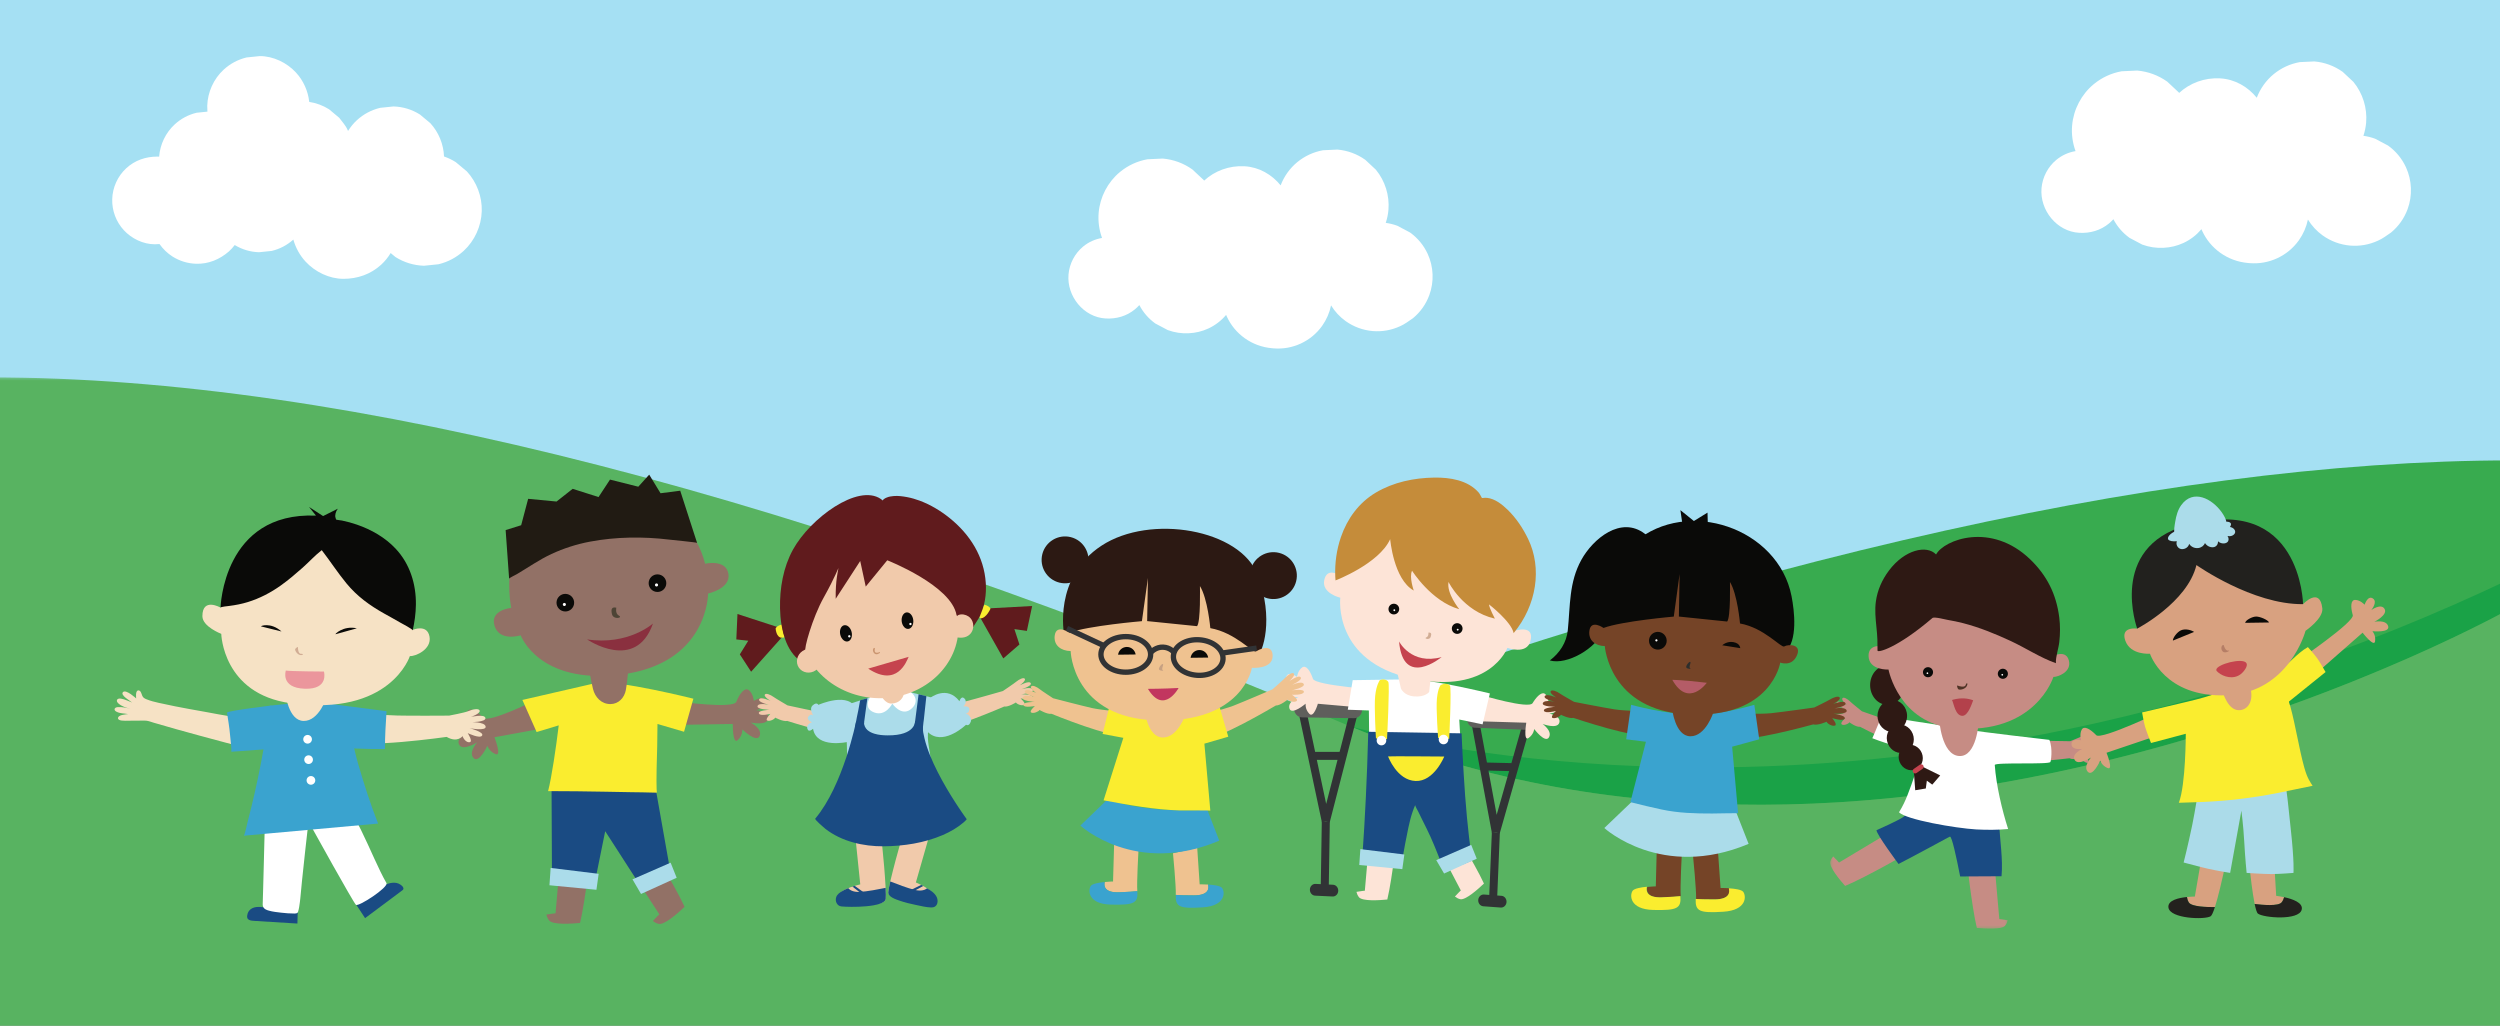 <?xml version="1.0" encoding="UTF-8"?>
<svg width="936px" height="384px" viewBox="0 0 936 384" version="1.1" xmlns="http://www.w3.org/2000/svg" xmlns:xlink="http://www.w3.org/1999/xlink">
    <rect x="0" y="0" width="936" height="384" fill="#808080" stroke="none"/>
    <!-- Generator: Sketch 44.1 (41455) - http://www.bohemiancoding.com/sketch -->
    <title>jumbotron-about-us</title>
    <desc>Created with Sketch.</desc>
    <defs>
        <polygon id="path-1" points="944.598 0.277 944.598 414.419 0 414.419 0 0.277"></polygon>
        <polygon id="path-3" points="0.259 37.767 66.719 37.767 66.719 0.894 0.259 0.894"></polygon>
    </defs>
    <g id="7.0-About-Us" stroke="none" stroke-width="1" fill="none" fill-rule="evenodd">
        <g id="7.0-About_Us" transform="translate(-44, -291)">
            <g id="jumbotron-about-us" transform="translate(40, 158)">
                <rect id="Rectangle" fill="#A5E0F3" x="0" y="84" width="943.676" height="362.744"></rect>
                <path d="M531.919,220.045 C530.32,219.199 528.721,218.353 527.121,217.506 C525.698,216.989 524.269,216.643 522.822,216.446 C523.345,214.879 523.692,213.25 523.832,211.59 C524.288,206.188 522.573,200.727 519.131,196.543 C517.812,195.308 516.492,194.074 515.172,192.839 C512.041,190.625 508.563,189.345 504.738,189 C502.938,189.085 501.132,189.169 499.326,189.254 C495.738,189.913 492.527,191.397 489.7,193.703 C486.896,196.01 484.756,199.036 483.473,202.399 C480.195,198.35 475.41,195.553 469.949,195.248 C464.215,194.927 458.778,196.976 454.826,200.624 C454.759,200.544 454.704,200.461 454.637,200.382 L450.429,196.445 C447.097,194.091 443.4,192.731 439.338,192.364 C437.422,192.454 435.501,192.544 433.585,192.633 C429.773,193.334 426.355,194.911 423.351,197.363 C418.76,201.142 415.835,206.734 415.337,212.663 C415.063,215.868 415.519,219.092 416.601,222.09 C414.041,222.532 411.627,223.582 409.541,225.297 C406.392,227.887 404.391,231.719 404.05,235.782 C403.369,243.876 409.669,251.773 417.957,252.237 C421.953,252.461 425.796,251.377 428.915,248.811 C429.505,248.323 430.058,247.791 430.569,247.222 C432.01,249.971 433.999,252.27 436.541,254.111 L441.217,256.583 C443.795,257.523 446.422,257.913 449.092,257.765 C451.615,257.66 454.054,257.071 456.401,255.995 C459.003,254.792 461.253,253.042 463.059,250.901 C463.151,251.11 463.23,251.323 463.327,251.53 C464.847,254.8 467.073,257.493 469.998,259.607 C473.068,261.781 476.48,263.036 480.232,263.375 C480.432,263.38 480.621,263.397 480.822,263.428 C484.373,263.709 487.772,263.108 491.013,261.624 C494.242,260.118 496.905,257.92 498.991,255.029 C500.657,252.669 501.77,250.104 502.348,247.341 C503.753,249.628 505.601,251.642 507.809,253.219 C510.855,255.372 514.236,256.618 517.951,256.953 C521.521,257.236 524.926,256.633 528.179,255.144 C529.913,254.397 531.487,253.171 533.008,252.146 C535.817,249.814 537.86,246.935 539.131,243.508 C540.98,238.487 540.749,232.873 538.511,228.019 C537.003,224.791 534.808,222.133 531.919,220.045 Z" id="Fill-223" fill="#FFFFFF"></path>
                <path d="M178.797,197.178 C177.396,196.012 176.01,194.846 174.61,193.679 C173.209,192.801 171.753,192.112 170.242,191.586 C170.062,186.981 168.232,182.509 165.112,179.109 L161.23,175.876 C158.208,173.982 154.922,172.974 151.345,172.853 L146.34,173.369 C143.04,174.168 140.128,175.713 137.619,178.002 C136.33,179.192 135.22,180.555 134.305,182.037 C134.236,181.858 134.167,181.715 134.125,181.625 C133.432,179.934 132.073,178.585 131.006,177.102 C129.744,176.043 128.468,174.98 127.207,173.918 C124.891,172.47 122.41,171.556 119.775,171.16 C119.346,167.086 117.599,163.191 114.812,160.16 C111.429,156.477 106.327,154 101.266,154 C99.616,154.171 97.98,154.34 96.33,154.509 C93.086,155.295 90.216,156.815 87.748,159.07 C83.977,162.543 81.745,167.494 81.592,172.62 C81.579,173.347 81.606,174.072 81.662,174.794 C80.303,174.933 78.958,175.073 77.6,175.212 C74.508,175.964 71.763,177.416 69.419,179.568 C66.023,182.69 63.929,187.064 63.582,191.649 C63.347,191.638 63.111,191.628 62.875,191.628 C58.564,191.628 54.487,193.026 51.285,195.974 C48.054,198.951 46.127,203.196 46.016,207.588 C45.891,211.841 47.472,216.046 50.356,219.176 C53.253,222.333 57.635,224.456 61.96,224.456 C62.557,224.456 63.139,224.427 63.721,224.374 C65.024,226.222 66.674,227.826 68.601,229.056 C71.305,230.746 74.244,231.644 77.433,231.754 C82.036,231.884 86.237,230.146 89.676,227.158 C90.494,226.448 91.201,225.607 91.88,224.746 C94.667,226.423 97.689,227.326 100.961,227.437 C102.556,227.273 104.15,227.109 105.731,226.946 C108.795,226.205 111.484,224.786 113.828,222.702 C114.687,225.75 116.24,228.596 118.403,230.942 C121.952,234.799 127.29,237.393 132.586,237.393 C137.855,237.393 142.818,235.684 146.728,232.084 C148.114,230.808 149.307,229.338 150.263,227.737 C150.86,228.234 151.456,228.729 152.052,229.226 C155.324,231.275 158.887,232.365 162.742,232.497 C164.558,232.311 166.36,232.124 168.176,231.938 C171.74,231.074 174.887,229.403 177.604,226.925 C181.736,223.11 184.204,217.668 184.37,212.036 C184.523,206.582 182.485,201.189 178.797,197.178" id="Fill-222" fill="#FFFFFF"></path>
                <path d="M904.777,195.591 C903.247,192.315 901.02,189.618 898.089,187.5 C896.466,186.642 894.844,185.783 893.221,184.924 C891.777,184.399 890.327,184.048 888.859,183.848 C889.389,182.258 889.741,180.605 889.883,178.921 C890.346,173.44 888.606,167.899 885.114,163.654 C883.775,162.401 882.436,161.149 881.097,159.896 C877.919,157.649 874.39,156.35 870.509,156 C868.683,156.086 866.85,156.172 865.018,156.257 C861.377,156.926 858.12,158.432 855.251,160.772 C852.406,163.112 850.234,166.183 848.933,169.596 C845.607,165.487 840.751,162.649 835.21,162.34 C829.392,162.014 823.876,164.092 819.866,167.794 C819.798,167.713 819.742,167.629 819.674,167.549 L815.405,163.554 C812.024,161.166 808.272,159.786 804.151,159.414 C802.207,159.505 800.257,159.596 798.314,159.686 C794.445,160.398 790.978,161.998 787.93,164.486 C783.271,168.32 780.303,173.994 779.798,180.009 C779.52,183.261 779.983,186.533 781.081,189.575 C778.483,190.024 776.034,191.088 773.918,192.83 C770.721,195.457 768.692,199.345 768.346,203.467 C767.655,211.681 774.047,219.693 782.457,220.164 C786.511,220.391 790.41,219.291 793.575,216.688 C794.174,216.193 794.735,215.653 795.253,215.075 C796.716,217.865 798.733,220.198 801.312,222.065 L806.057,224.574 C808.673,225.528 811.339,225.923 814.047,225.773 C816.608,225.666 819.082,225.069 821.464,223.977 C824.104,222.757 826.387,220.981 828.22,218.808 C828.312,219.021 828.393,219.236 828.491,219.447 C830.034,222.765 832.292,225.497 835.26,227.642 C838.376,229.847 841.837,231.121 845.644,231.465 C845.848,231.47 846.039,231.487 846.242,231.519 C849.846,231.804 853.295,231.195 856.583,229.689 C859.86,228.161 862.562,225.93 864.678,222.997 C866.369,220.603 867.498,218 868.084,215.196 C869.51,217.517 871.385,219.56 873.625,221.16 C876.716,223.345 880.147,224.609 883.917,224.949 C887.538,225.236 890.994,224.625 894.294,223.113 C896.053,222.355 897.651,221.111 899.193,220.072 C902.044,217.706 904.117,214.784 905.407,211.307 C907.282,206.212 907.048,200.517 904.777,195.591" id="Fill-223" fill="#FFFFFF"></path>
                <g id="Group-7" transform="translate(0, 274)">
                    <mask id="mask-2" fill="white">
                        <use xlink:href="#path-1"></use>
                    </mask>
                    <g id="Clip-4"></g>
                    <path d="M0.213,109.57 C0.213,109.57 230.616,227.991 435.447,149.789 C640.278,71.587 810.206,31.368 944.811,31.368 L944.811,348.289 L0.213,348.289 L0.213,109.57" id="Fill-3" fill="#38AB4F" mask="url(#mask-2)"></path>
                    <path d="M662.649,160.298 C612.68,160.302 560.409,152.294 509.668,131.003 C531.227,136.593 577.974,146.326 642.038,146.326 C721.231,146.326 826.893,131.465 944.283,75.538 L944.283,86.649 C937.821,90.253 810.402,160.287 662.649,160.298" id="Fill-5" fill="#1AA247" mask="url(#mask-2)"></path>
                    <path d="M509.301,130.848 C304.471,44.623 134.543,0.277 -0.062,0.277 L-0.062,414.421 L944.535,414.421 L944.535,86.505 C944.535,86.505 714.133,217.077 509.301,130.848 Z" id="Fill-6" fill="#58B361" mask="url(#mask-2)"></path>
                </g>
                <g id="new" transform="translate(46.009, 310.03)">
                    <path d="M510.66,94.91 L518.039,134.606" id="Fill-1" fill="#FFFFFF"></path>
                    <path d="M510.66,94.91 L518.039,134.606 M529.3,95.054 L518.039,134.606 M514.144,109.951 L523.808,110.18" id="Stroke-2" stroke="#313335" stroke-width="3"></path>
                    <g id="Group-6" transform="translate(516.577, 133.763)">
                        <path d="M1.462,0.843 L0.446,25.551" id="Fill-3" fill="#313335"></path>
                        <path d="M1.462,0.843 L0.446,25.551" id="Stroke-5" stroke="#313335" stroke-width="3"></path>
                    </g>
                    <path d="M519.912,162.384 L513.346,161.904 C512.443,161.838 511.752,160.963 511.811,159.96 C511.871,158.957 512.658,158.189 513.561,158.256 L520.127,158.736 C521.031,158.801 521.721,159.676 521.661,160.679 C521.602,161.683 520.814,162.45 519.912,162.384" id="Fill-7" fill="#313335"></path>
                    <path d="M519.912,162.384 L513.346,161.904 C512.443,161.838 511.752,160.963 511.811,159.96 C511.871,158.957 512.658,158.189 513.561,158.256 L520.127,158.736 C521.031,158.801 521.721,159.676 521.661,160.679 C521.602,161.683 520.814,162.45 519.912,162.384 Z" id="Stroke-8" stroke="#313335" stroke-width="0.75"></path>
                    <path d="M529.61,96.228 L510.09,95.422 C508.446,95.353 507.15,93.802 507.211,91.974 C507.272,90.146 508.667,88.706 510.312,88.774 C513.14,88.89 515.879,89.829 518.695,90.102 C522.465,90.468 526.089,89.88 529.833,89.58 C531.478,89.648 532.773,91.199 532.712,93.028 C532.65,94.856 531.255,96.295 529.61,96.228" id="Fill-9" fill="#5F5F5C"></path>
                    <path d="M445.992,91.024 L454.372,130.521" id="Fill-10" fill="#FFFFFF"></path>
                    <path d="M445.992,91.024 L454.372,130.521 M464.63,90.697 L454.372,130.521 M449.855,105.973 L459.522,105.957" id="Stroke-11" stroke="#313335" stroke-width="3"></path>
                    <path d="M454.372,130.521 L453.981,155.248" id="Fill-12" fill="#313335"></path>
                    <path d="M454.372,130.521 L453.981,155.248" id="Stroke-13" stroke="#313335" stroke-width="3"></path>
                    <path d="M456.946,158.244 L450.37,157.93 C449.465,157.887 448.753,157.029 448.787,156.024 C448.822,155.021 449.589,154.234 450.493,154.277 L457.069,154.591 C457.974,154.634 458.685,155.49 458.652,156.495 C458.617,157.5 457.85,158.287 456.946,158.244" id="Fill-14" fill="#313335"></path>
                    <path d="M456.946,158.244 L450.37,157.93 C449.465,157.887 448.753,157.029 448.787,156.024 C448.822,155.021 449.589,154.234 450.493,154.277 L457.069,154.591 C457.974,154.634 458.685,155.49 458.652,156.495 C458.617,157.5 457.85,158.287 456.946,158.244 Z" id="Stroke-15" stroke="#313335" stroke-width="0.75"></path>
                    <path d="M464.969,91.863 L445.435,91.551 C443.79,91.523 442.454,90.006 442.47,88.177 C442.484,86.348 443.843,84.873 445.49,84.9 C448.319,84.945 451.08,85.813 453.903,86.015 C457.681,86.286 461.289,85.606 465.024,85.212 C466.669,85.238 468.004,86.757 467.989,88.586 C467.975,90.414 466.615,91.889 464.969,91.863" id="Fill-16" fill="#5F5F5C"></path>
                    <path d="M577.743,28.768 C577.671,28.443 577.582,28.119 577.476,27.799 C576.82,25.834 575.503,24.12 573.864,22.855 C564.885,15.929 554.378,24.701 550.031,32.613 C545.385,41.071 545.918,49.708 544.971,58.949 C544.504,63.513 541.935,67.475 538.245,70.243 C544.702,72.088 555.772,65.63 558.199,59.077 C560.321,53.348 568.444,52.234 572.189,47.278 C574.535,44.171 575.899,40.108 577.075,36.422 C577.862,33.954 578.295,31.276 577.743,28.768" id="Fill-17" fill="#0A0A08"></path>
                    <path d="M671.079,79.468 C671.079,83.543 668.188,86.848 664.622,86.848 C661.055,86.848 658.165,83.543 658.165,79.468 C658.165,75.392 661.055,72.088 664.622,72.088 C668.188,72.088 671.079,75.392 671.079,79.468" id="Fill-18" fill="#2E1914"></path>
                    <g id="Group-22" transform="translate(642.954, 132.84)">
                        <mask id="mask-4" fill="white">
                            <use xlink:href="#path-3"></use>
                        </mask>
                        <g id="Clip-20"></g>
                        <path d="M0.316,12.676 C0.562,11.866 0.96,11.257 1.377,10.781 C2.665,12.011 3.571,13.071 3.571,13.071 L23.851,0.894 L29.952,9.204 C29.952,9.204 13.588,18.611 5.846,21.814 C3.885,19.615 -0.279,14.63 0.316,12.676" id="Fill-19" fill="#C68C84" mask="url(#mask-4)"></path>
                        <path d="M65.808,36.643 C66.319,35.969 66.578,35.289 66.719,34.672 C64.967,34.352 63.577,34.242 63.577,34.242 L61.513,10.676 L51.204,10.621 C51.204,10.621 53.207,29.392 55.165,37.538 C58.096,37.832 64.577,38.273 65.808,36.643" id="Fill-21" fill="#C68C84" mask="url(#mask-4)"></path>
                    </g>
                    <path d="M671.609,80.985 C671.815,82.435 673.156,83.448 674.605,83.242 C676.057,83.042 677.072,81.701 676.864,80.251 C676.661,78.795 675.319,77.784 673.867,77.989 C672.42,78.195 671.407,79.535 671.609,80.985" id="Fill-23" fill="#EB969C"></path>
                    <path d="M705.949,129.659 C706.107,129.8 706.238,129.976 706.326,130.221 C706.466,130.609 706.484,131.029 706.5,131.442 C706.77,137.92 707.941,144.514 707.368,151.035 L691.874,151.118 C690.467,143.916 688.785,136.095 688.052,136.201 L687.044,136.705 C687.044,136.705 674.921,143.31 668.8,146.445 C668.8,146.445 660.534,135.333 660.544,133.795 C660.544,133.795 669.726,129.775 670.906,128.604 C672.092,127.431 675.01,125.009 675.01,125.009 L696.485,124.148 C699.362,125.815 702.207,127.558 705.123,129.155 C705.428,129.322 705.718,129.454 705.949,129.659" id="Fill-24" fill="#1A4B83"></path>
                    <path d="M674.558,74.342 C674.553,74.483 674.665,74.597 674.808,74.598 C674.946,74.599 675.063,74.485 675.064,74.346 C675.066,74.206 674.95,74.09 674.811,74.09 C674.667,74.089 674.558,74.202 674.558,74.342" id="Fill-25" fill="#FFFFFF"></path>
                    <path d="M703.802,97.85 C703.802,97.85 715.874,99.953 719.309,100.148 C722.745,100.342 733.068,100.482 733.068,100.482 C733.068,100.482 737.263,98.81 738.177,98.298 C739.092,97.785 740.929,97.28 741.198,98.256 C741.466,99.232 739.064,100.24 739.064,100.24 C739.064,100.24 742.645,99.258 743.032,100.669 C743.419,102.079 739.074,101.986 739.074,101.986 C739.074,101.986 742.977,101.849 743.426,103.476 C743.872,105.103 739.142,103.95 739.142,103.95 C739.142,103.95 743.259,105.269 742.832,106.437 C742.398,107.605 738.831,105.552 738.831,105.552 C738.831,105.552 740.622,108.326 739.748,108.567 C738.878,108.806 737.264,107.379 737.056,106.623 C737.056,106.623 734.231,107.632 732.797,106.857 C732.797,106.857 705.822,110.217 703.478,107.13 C701.123,104.043 703.802,97.85 703.802,97.85" id="Fill-26" fill="#C68C84"></path>
                    <path d="M680.168,96.134 C680.168,96.134 671.445,94.77 668.166,93.752 C664.887,92.733 655.1,89.276 655.1,89.276 C655.1,89.276 651.392,86.319 650.604,85.542 C649.815,84.766 648.156,83.675 647.754,84.457 C647.352,85.241 649.468,86.976 649.468,86.976 C649.468,86.976 646.231,84.855 645.65,85.983 C645.068,87.112 649.195,88.54 649.195,88.54 C649.195,88.54 645.522,87.061 644.856,88.36 C644.179,89.664 648.832,90.272 648.832,90.272 C648.832,90.272 644.734,90.026 644.967,91.221 C645.195,92.418 648.884,91.816 648.884,91.816 C648.884,91.816 646.766,93.678 647.554,94.199 C648.345,94.717 650.087,93.996 650.398,93.392 C650.398,93.392 652.911,95.274 654.391,95.078 C654.391,95.078 675.361,106.046 678.055,104.097 C680.75,102.146 680.168,96.134 680.168,96.134" id="Fill-27" fill="#C68C84"></path>
                    <path d="M694.934,96.207 C698.322,96.84 725.264,100.014 725.264,99.976 C726.676,103.283 725.805,108.356 725.644,108.228 C725.656,109.331 704.755,108.262 704.833,109.396 C705.341,116.811 707.554,126.288 709.838,133.355 C705.86,133.721 701.913,133.713 697.922,133.515 C690.083,133.051 671.606,129.845 668.983,127.094 C669.663,125.997 670.278,124.853 670.842,123.693 C672.567,120.138 674.701,113.756 676.024,109.577 C676.784,107.182 677.278,105.51 677.278,105.51 C671.227,103.124 665.043,101.751 658.992,99.364 C660.117,96.954 661.375,93.529 662.5,91.118 C665.837,91.648 688.084,95.106 690.732,95.488 C692.139,95.692 693.537,95.944 694.934,96.207" id="Fill-28" fill="#FFFFFF"></path>
                    <path d="M698.836,93.158 C698.836,93.158 698.128,106.468 691.468,106.02 C684.811,105.569 684.031,92.338 684.031,92.338 L698.836,93.158" id="Fill-29" fill="#C68C84"></path>
                    <path d="M732.587,70.309 C733.65,74.487 728.588,76.43 726.774,76.419 C726.774,76.419 720.145,98.112 689.878,95.646 C668.912,93.937 665.041,73.652 665.041,73.652 C665.041,73.652 657.697,74.02 657.578,68.569 C657.473,63.714 663.217,64.978 663.217,64.978 C663.217,64.978 667.387,64.822 670.311,60.854 C673.237,56.887 675.629,50.922 675.629,50.922 C675.629,50.922 693.926,26.076 726.977,68.462 C726.977,68.462 731.525,66.137 732.587,70.309 Z" id="Fill-30" fill="#C68C84"></path>
                    <path d="M692.741,90.978 C690.039,91.015 689.465,86.214 688.83,85.051 C688.907,85.016 689.227,84.923 689.313,84.901 C692.381,84.118 694.675,84.415 696.748,85.151 C696.303,86.255 694.895,90.947 692.741,90.978" id="Fill-31" fill="#B3414B"></path>
                    <path d="M691.266,79.773 C691.266,79.773 693.589,80.583 693.936,79.437 C694.276,78.298 694.974,78.732 694.306,79.918 C693.641,81.106 691.339,81.515 691.043,80.87 C690.747,80.228 690.407,79.261 691.266,79.773" id="Fill-32" fill="#4F3326"></path>
                    <path d="M681.495,54.351 C682.152,53.789 686.406,54.931 687.303,55.082 C689.207,55.4 691.101,55.794 692.972,56.277 C699.103,57.864 704.991,60.267 710.727,62.925 C716.352,65.53 721.897,69.228 727.715,71.268 C727.617,68.709 728.713,65.886 728.996,63.294 C729.326,60.271 729.363,57.211 728.984,54.191 C727.884,45.427 724.361,38.441 718.124,32.42 C703.454,18.262 685.838,25.04 682.857,30.563 C679.381,26.885 671.079,28.73 665.178,36.631 C662.613,40.065 660.898,43.928 660.313,48.188 C659.879,51.345 660.204,54.52 660.515,57.672 C660.674,59.29 660.841,60.911 660.888,62.538 C660.921,63.677 660.932,65.403 660.932,66.553 C660.932,67.475 668.312,65.63 681.495,54.351" id="Fill-33" fill="#2E1914"></path>
                    <path d="M707.374,77.056 C708.383,77.327 709.416,76.727 709.688,75.722 C709.959,74.711 709.357,73.675 708.347,73.408 C707.338,73.137 706.306,73.735 706.035,74.745 C705.768,75.752 706.366,76.788 707.374,77.056" id="Fill-34" fill="#0A0A08"></path>
                    <path d="M707.479,75.899 C707.642,75.988 707.842,75.928 707.93,75.768 C708.019,75.607 707.961,75.404 707.797,75.315 C707.64,75.228 707.433,75.287 707.346,75.448 C707.26,75.61 707.319,75.812 707.479,75.899" id="Fill-35" fill="#FFFFFF"></path>
                    <path d="M679.348,76.468 C680.356,76.738 681.392,76.139 681.659,75.134 C681.934,74.123 681.328,73.087 680.321,72.819 C679.313,72.548 678.279,73.149 678.01,74.157 C677.742,75.163 678.341,76.2 679.348,76.468" id="Fill-36" fill="#0A0A08"></path>
                    <path d="M679.453,75.31 C679.614,75.401 679.817,75.341 679.906,75.18 C679.993,75.019 679.935,74.816 679.772,74.727 C679.614,74.64 679.409,74.699 679.321,74.86 C679.232,75.021 679.292,75.224 679.453,75.31" id="Fill-37" fill="#FFFFFF"></path>
                    <path d="M466.755,158.853 C466.244,158.177 465.985,157.498 465.846,156.881 C467.596,156.561 468.987,156.451 468.987,156.451 L471.05,132.885 L481.36,132.831 C481.36,132.831 479.356,151.601 477.398,159.748 C474.467,160.042 467.987,160.482 466.755,158.853" id="Fill-38" fill="#FDE4D7"></path>
                    <path d="M511.78,93.021 L529.431,93.556 C529.431,93.556 528.237,100.693 530.263,99.291 C532.282,97.892 532.396,95.915 532.396,95.915 C532.396,95.915 536.501,101.394 537.909,99.041 C539.315,96.689 535.544,94.02 535.544,94.02 C535.544,94.02 541.022,96.096 541.794,93.553 C542.561,91.013 538.041,90.123 538.041,90.123 C538.041,90.123 542.067,89.888 541.674,87.544 C541.27,85.202 537.787,86.853 537.787,86.853 C537.787,86.853 537.97,84.409 536.671,82.972 C535.467,81.646 533.531,83.532 532.133,85.68 C532.016,85.854 531.905,86.04 531.8,86.219 C530.391,88.566 512.429,83.162 512.429,83.162 L511.78,93.021" id="Fill-39" fill="#FDE4D7"></path>
                    <path d="M504.644,159.62 C503.823,159.4 503.206,159.031 502.715,158.629 C503.899,157.3 504.923,156.355 504.923,156.355 L494.038,135.518 L500.122,130.13 C500.122,130.13 510.1,146.142 513.58,153.77 C511.452,155.803 506.622,160.148 504.644,159.62" id="Fill-40" fill="#FDE4D7"></path>
                    <path d="M476.57,88.669 L451.402,86.455 C451.402,86.455 449.832,92.006 448.168,90.195 C446.503,88.381 446.824,86.427 446.824,86.427 C446.824,86.427 441.624,90.869 440.765,88.265 C439.909,85.662 444.179,83.889 444.179,83.889 C444.179,83.889 438.374,84.707 438.178,82.055 C437.987,79.404 442.598,79.538 442.598,79.538 C442.598,79.538 438.718,78.42 439.621,76.224 C440.531,74.023 443.566,76.405 443.566,76.405 C443.566,76.405 443.924,73.978 445.512,72.864 C446.974,71.831 448.448,74.098 449.338,76.503 C449.412,76.702 449.485,76.901 449.547,77.1 C450.405,79.708 474.999,81.295 474.999,81.295 L476.57,88.669" id="Fill-41" fill="#FDE4D7"></path>
                    <path d="M483.289,77.347 L464.448,77.623 L462.603,88.693 L470.496,88.968 L470.838,118.617 L505.245,108.202 L504.336,92.355 L513.068,94.175 L515.798,82.591 C515.798,82.591 490.678,76.424 483.289,77.347" id="Fill-42" fill="#FFFFFF"></path>
                    <path d="M481.126,74.705 L482.497,80.734 C482.497,80.734 483.534,83.376 487.406,83.701 C491.638,84.055 493.074,82.043 493.074,82.043 L493.642,76.715 L481.126,74.705" id="Fill-43" fill="#FDE4D7"></path>
                    <path d="M470.268,96.95 C470.17,100.78 470.036,105.183 469.854,110.062 C469.776,112.103 469.608,116.442 469.356,121.68 C469.054,127.93 468.592,136.334 467.872,146.531 C467.872,146.531 482.135,147.893 482.137,147.893 C482.59,147.873 483.954,139.456 484.093,138.796 C484.917,134.839 485.543,130.775 486.854,126.944 C487.155,126.063 487.478,125.188 487.864,124.34 C487.714,124.666 488.84,126.527 489.033,126.939 C489.539,128.011 490.065,129.073 490.594,130.133 C491.615,132.184 492.655,134.226 493.593,136.316 C495.515,140.599 497.163,145.026 498.887,149.392 L509.112,145.164 C508.235,138.863 507.638,133.406 507.222,129.048 C506.653,123.087 506.366,118.566 506.033,113.298 C505.641,107.118 505.381,101.773 505.203,97.53 C493.558,97.337 481.913,97.143 470.268,96.95" id="Fill-44" fill="#1A4B83"></path>
                    <path d="M497.375,79.453 C497.375,79.453 496.383,80.571 495.982,84.424 C495.586,88.279 496.425,99.284 496.425,99.284 L500.57,99.588 C500.57,99.588 501.524,80.228 500.836,79.656 C499.502,78.545 498.411,79.038 497.375,79.453" id="Fill-45" fill="#FAED2F"></path>
                    <path d="M474.595,77.623 C474.595,77.623 473.302,79.318 472.862,83.465 C472.422,87.613 473.146,99.44 473.146,99.44 L477.297,99.72 C477.297,99.72 478.355,79.258 477.773,78.287 C477.156,77.258 475.637,77.166 474.595,77.623" id="Fill-46" fill="#FAED2F"></path>
                    <path d="M502.394,19.373 C492.775,18.3 467.234,15.688 459.147,38.136 C459.147,38.136 454.736,35.37 453.775,40.22 C452.8,45.142 459.797,46.757 459.797,46.757 C459.797,46.757 456.927,70.661 486.667,77.002 C515.72,83.198 522.367,65.54 522.367,65.54 C522.367,65.54 529.586,68.219 530.97,63.01 C532.704,56.487 524.892,59.187 524.892,59.187 C524.892,59.187 536.833,23.214 502.394,19.373" id="Fill-47" fill="#FDE4D7"></path>
                    <path d="M492.778,59.832 C492.778,59.832 492.988,61.222 491.978,61.624 C490.97,62.032 493.187,62.749 493.638,61.45 C494.096,60.153 493.748,59.694 492.778,59.832" id="Fill-48" fill="#D1AD94"></path>
                    <path d="M458.012,40.28 C458.012,40.28 474.251,34.084 478.474,24.831 C478.474,24.831 479.726,39.873 487.308,44.074 C487.308,44.074 485.502,39.003 486.668,36.654 C486.668,36.654 493.862,48.13 504.346,51.056 C504.346,51.056 499.514,45.147 500.32,40.862 C500.32,40.862 505.698,51.875 517.673,54.591 C517.673,54.591 515.518,50.522 515.485,49.261 C515.485,49.261 523.865,55.742 524.702,60.007 C533.323,49.563 535.449,35.722 530.089,24.693 C528.163,20.731 525.67,16.959 522.504,13.877 C520.427,11.853 517.744,9.703 514.754,9.364 C514.156,9.297 513.587,9.369 512.99,9.433 C512.956,9.437 512.92,9.441 512.885,9.431 C512.824,9.412 512.785,9.353 512.752,9.299 C512.367,8.662 512.067,7.901 511.579,7.345 C507.507,2.717 500.815,1.695 494.969,1.778 C487.363,1.887 479.679,3.495 473.086,7.408 C466.765,11.159 462.393,17.162 460.023,24.072 C458.411,28.773 457.721,33.79 457.911,38.753 C457.93,39.263 457.955,39.774 458.012,40.28" id="Fill-49" fill="#C58C3A"></path>
                    <path d="M476.991,100.483 C476.852,101.467 475.947,102.153 474.963,102.016 C473.978,101.88 473.294,100.97 473.431,99.989 C473.568,99.005 474.476,98.318 475.461,98.456 C476.443,98.593 477.126,99.503 476.991,100.483" id="Fill-50" fill="#FFFFFF"></path>
                    <path d="M500.225,100.088 C500.087,101.071 499.18,101.755 498.195,101.62 C497.212,101.481 496.527,100.573 496.662,99.592 C496.801,98.607 497.706,97.923 498.693,98.059 C499.675,98.197 500.36,99.105 500.225,100.088" id="Fill-51" fill="#FFFFFF"></path>
                    <path d="M477.689,106.171 C478.397,106.041 498.718,106.215 498.718,106.215 C498.718,106.215 494.916,115.635 488.001,115.377 C480.951,115.112 477.689,106.171 477.689,106.171" id="Fill-52" fill="#FAED2F"></path>
                    <polyline id="Fill-53" fill="#ABDCEA" points="467.309 140.881 466.899 146.827 483.015 148.38 483.78 142.9 467.309 140.881"></polyline>
                    <polyline id="Fill-54" fill="#ABDCEA" points="495.728 145.004 498.657 150.02 510.881 144.465 508.81 139.29 495.728 145.004"></polyline>
                    <path d="M503.81,60.286 C502.711,60.423 501.708,59.641 501.575,58.541 C501.435,57.439 502.224,56.439 503.321,56.304 C504.424,56.168 505.423,56.951 505.557,58.052 C505.693,59.148 504.911,60.153 503.81,60.286" id="Fill-55" fill="#0A0A08"></path>
                    <path d="M503.87,59.054 C503.689,59.121 503.485,59.032 503.416,58.848 C503.345,58.665 503.438,58.462 503.62,58.392 C503.801,58.324 504.008,58.415 504.076,58.598 C504.146,58.781 504.053,58.984 503.87,59.054" id="Fill-56" fill="#FFFFFF"></path>
                    <path d="M480.089,52.998 C478.99,53.135 477.987,52.352 477.852,51.253 C477.715,50.152 478.502,49.152 479.601,49.017 C480.702,48.88 481.702,49.663 481.837,50.763 C481.97,51.86 481.188,52.864 480.089,52.998" id="Fill-57" fill="#0A0A08"></path>
                    <path d="M480.148,51.764 C479.965,51.836 479.76,51.743 479.693,51.561 C479.623,51.379 479.715,51.173 479.898,51.104 C480.078,51.035 480.287,51.127 480.354,51.311 C480.422,51.493 480.332,51.697 480.148,51.764" id="Fill-58" fill="#FFFFFF"></path>
                    <path d="M481.8,63.13 C481.8,63.13 486.356,72.091 497.737,68.98 C497.737,68.98 483.319,80.899 481.8,63.13" id="Fill-59" fill="#C5434E"></path>
                    <path d="M204.546,168.862 C203.65,168.622 202.977,168.218 202.441,167.782 C203.733,166.33 204.85,165.297 204.85,165.297 L190.78,143.649 L199.61,136.674 C199.61,136.674 210.501,154.152 214.3,162.477 C211.976,164.696 206.705,169.437 204.546,168.862" id="Fill-60" fill="#927166"></path>
                    <path d="M163.549,167.536 C162.992,166.8 162.709,166.057 162.557,165.384 C164.468,165.034 165.984,164.914 165.984,164.914 L168.237,139.193 L179.488,139.134 C179.488,139.134 177.303,159.622 175.167,168.514 C171.966,168.834 164.892,169.314 163.549,167.536" id="Fill-61" fill="#927166"></path>
                    <polyline id="Fill-62" fill="#1A4B83" points="164.488 117.102 164.661 154.088 180.199 155.79 184.577 134.177 198.442 155.659 209.176 150.424 203.654 119.254 164.488 117.102"></polyline>
                    <path d="M213.216,94.345 L232.343,94.02 C232.343,94.02 232.25,101.917 234.201,100.066 C236.144,98.219 235.936,96.068 235.936,96.068 C235.936,96.068 241.281,101.289 242.405,98.516 C243.527,95.744 239.013,93.496 239.013,93.496 C239.013,93.496 245.269,94.818 245.676,91.946 C246.078,89.078 241.054,88.875 241.054,88.875 C241.054,88.875 245.358,87.947 244.539,85.486 C243.713,83.027 240.232,85.391 240.232,85.391 C240.232,85.391 240.02,82.723 238.378,81.392 C236.858,80.164 235.087,82.523 233.938,85.073 C233.841,85.281 233.751,85.499 233.668,85.71 C232.542,88.478 212.265,85.657 212.265,85.657 L213.216,94.345" id="Fill-63" fill="#927166"></path>
                    <path d="M165.914,94.829 L143.108,98.994 C143.108,98.994 145.999,106.342 143.523,105.306 C141.045,104.267 140.471,102.184 140.471,102.184 C140.471,102.184 137.341,108.962 135.303,106.772 C133.267,104.582 136.69,100.875 136.69,100.875 C136.69,100.875 131.307,104.334 129.904,101.794 C128.505,99.254 133.139,97.283 133.139,97.283 C133.139,97.283 128.78,97.945 128.675,95.355 C128.571,92.757 132.667,93.733 132.667,93.733 C132.667,93.733 131.916,91.164 132.981,89.335 C133.96,87.644 136.455,89.219 138.436,91.197 C138.6,91.361 138.762,91.525 138.914,91.694 C140.955,93.888 158.94,84.884 158.94,84.884 L165.914,94.829" id="Fill-64" fill="#927166"></path>
                    <path d="M181.594,78.578 L153.571,85.03 L158.904,97.052 L167.178,94.546 C166.183,102.79 164.525,114.082 163.195,119.16 C170.364,119.157 177.535,119.263 184.703,119.388 C187.916,119.443 191.129,119.508 194.342,119.567 C197.181,119.567 200.024,119.668 202.863,119.728 C203.253,119.736 203.632,119.763 204.013,119.691 C203.654,119.74 203.821,111.064 203.828,110.834 C203.98,105.234 204.153,99.637 204.153,94.039 C204.156,93.99 204.591,94.151 204.569,94.144 C204.57,94.145 214.097,96.945 214.097,96.945 L217.592,84.561 C217.592,84.561 189.66,77.57 181.594,78.578" id="Fill-65" fill="#FAED2F"></path>
                    <path d="M193.484,70.775 C193.091,74.258 192.955,77.881 192.309,81.321 C191.769,84.186 189.617,86.559 186.554,86.578 C183.147,86.6 180.753,84.005 180,80.877 C179.254,77.776 178.707,74.57 178.153,71.43 C183.018,71.332 188.618,70.874 193.484,70.775" id="Fill-66" fill="#927166"></path>
                    <path d="M179.05,11.314 C189.633,11.149 215.513,8.791 221.986,34.022 C221.986,34.022 229.91,32.187 230.731,37.93 C231.511,43.384 223.102,45.187 223.102,45.187 C223.102,45.187 223.194,71.586 190.188,75.566 C159.636,79.248 152.937,60.827 152.937,60.827 C152.937,60.827 145.024,63.334 143.152,57.304 C141.281,51.271 149.395,50.568 149.395,50.568 C149.395,50.568 141.164,11.906 179.05,11.314" id="Fill-67" fill="#927166"></path>
                    <path d="M188.749,50.497 C188.749,50.497 188.199,52.692 189.76,53.491 C191.316,54.298 187.645,55.108 187.119,52.957 C186.583,50.809 187.213,50.125 188.749,50.497" id="Fill-68" fill="#4D4435"></path>
                    <polyline id="Fill-69" fill="#ABDCEA" points="164.153 147.922 163.705 154.41 181.296 156.105 182.131 150.125 164.153 147.922"></polyline>
                    <polyline id="Fill-70" fill="#ABDCEA" points="194.795 152.196 197.992 157.671 211.334 151.607 209.074 145.958 194.795 152.196"></polyline>
                    <path d="M168.939,51.831 C170.719,52.226 172.483,51.104 172.873,49.326 C173.275,47.548 172.139,45.787 170.363,45.394 C168.577,45 166.818,46.122 166.425,47.903 C166.031,49.674 167.156,51.44 168.939,51.831" id="Fill-71" fill="#0A0A08"></path>
                    <path d="M169.032,49.806 C169.317,49.945 169.669,49.83 169.81,49.541 C169.954,49.254 169.834,48.905 169.546,48.764 C169.261,48.623 168.908,48.74 168.768,49.027 C168.623,49.317 168.743,49.664 169.032,49.806" id="Fill-72" fill="#FFFFFF"></path>
                    <path d="M203.437,44.524 C205.219,44.921 206.984,43.796 207.375,42.02 C207.775,40.24 206.642,38.481 204.863,38.09 C203.078,37.692 201.319,38.816 200.923,40.596 C200.535,42.37 201.657,44.133 203.437,44.524" id="Fill-73" fill="#0A0A08"></path>
                    <path d="M203.534,42.497 C203.824,42.643 204.173,42.523 204.315,42.237 C204.458,41.948 204.338,41.598 204.046,41.455 C203.763,41.316 203.408,41.434 203.268,41.724 C203.127,42.011 203.245,42.359 203.534,42.497" id="Fill-74" fill="#FFFFFF"></path>
                    <path d="M202.47,56.405 C202.47,56.405 193.245,64.708 177.787,62.361 C177.787,62.361 196.012,74.855 202.47,56.405" id="Fill-75" fill="#8A303F"></path>
                    <path d="M212.666,6.692 L205.296,7.637 L201.052,0.674 L196.971,5.193 L186.376,2.529 L182.085,9.069 L172.4,5.986 L166.362,10.743 L155.73,9.728 L153.117,19.612 L147.302,21.436 C147.302,21.436 148.601,39.596 148.604,39.636 C148.586,39.38 151.263,38.073 151.501,37.932 C155.802,35.401 159.891,32.507 164.446,30.39 C169.037,28.255 173.896,26.705 178.869,25.764 C188.538,23.933 198.815,23.819 208.564,25.003 C209.355,25.099 218.978,26.041 218.978,26.227 L212.666,6.692" id="Fill-76" fill="#211B13"></path>
                    <path d="M812.253,160.782 C812.75,160.132 813.013,159.476 813.163,158.872 C811.511,158.52 810.196,158.376 810.196,158.376 L808.838,135.223 L799.066,134.934 C799.066,134.934 800.487,153.379 802.135,161.416 C804.907,161.769 811.043,162.357 812.253,160.782" id="Fill-77" fill="#D8A180"></path>
                    <path d="M819.735,163.596 C820.442,160.929 816.217,159.527 813.163,158.872 C813.013,159.476 812.75,160.132 812.253,160.782 C811.043,162.357 804.907,161.769 802.135,161.416 C802.538,163.363 802.947,164.71 803.359,165.025 C805.454,166.628 818.642,167.7 819.735,163.596" id="Fill-78" fill="#23211E"></path>
                    <path d="M777.467,160.806 C777.052,160.105 776.871,159.424 776.791,158.808 C778.439,158.636 779.738,158.647 779.738,158.647 L783.67,135.796 L793.227,136.605 C793.227,136.605 789.766,154.772 787.253,162.577 C784.516,162.614 778.468,162.502 777.467,160.806" id="Fill-79" fill="#D8A180"></path>
                    <g id="Group-83" transform="translate(769.331, 46.125)">
                        <path d="M0.522,116.634 C0.129,113.905 4.408,112.987 7.46,112.683 C7.54,113.299 7.721,113.98 8.136,114.681 C9.137,116.377 15.185,116.489 17.922,116.452 C17.315,118.34 16.759,119.63 16.328,119.896 C14.102,121.253 1.126,120.832 0.522,116.634" id="Fill-80" fill="#23211E"></path>
                        <path d="M54.589,30.059 L73.22,13.72 C73.22,13.72 77.54,19.343 77.885,16.956 C78.225,14.566 76.884,13.162 76.884,13.162 C76.884,13.162 83.541,13.873 82.792,11.291 C82.042,8.714 77.62,9.644 77.62,9.644 C77.62,9.644 82.754,7.088 81.444,4.834 C80.138,2.581 76.488,5.245 76.488,5.245 C76.488,5.245 79,2.191 77.063,0.91 C75.112,-0.366 73.978,3.242 73.978,3.242 C73.978,3.242 72.35,1.478 70.457,1.451 C68.706,1.432 68.768,4.087 69.376,6.526 C69.423,6.727 69.481,6.927 69.54,7.123 C70.286,9.706 48.779,24.324 48.779,24.324 L54.589,30.059" id="Fill-82" fill="#D8A180"></path>
                    </g>
                    <path d="M781.996,114.715 C780.771,119.896 779.937,126.169 778.766,131.845 C777.183,139.515 775.544,145.89 775.544,145.89 C775.544,145.89 781.72,147.568 784.826,148.263 C787.932,148.958 792.952,149.786 792.952,149.786 C792.952,149.786 794.16,143.127 795.146,137.677 C796.132,132.226 797.167,126.487 797.167,126.487 C797.167,126.487 797.915,132.114 798.238,138.152 C798.56,144.191 799.131,149.786 799.131,149.786 C799.131,149.786 805.3,150.22 808.384,150.22 C811.469,150.22 816.66,149.786 816.66,149.786 C816.66,149.786 817.053,146.093 815.631,133.202 C814.245,120.635 814.168,116.145 811.681,110.075 C811.582,109.832 810.679,110.223 810.463,110.075 C801.86,104.2 784.826,102.751 781.996,114.715 Z" id="Path-2" fill="#ABDBE9"></path>
                    <path d="M770.391,96.799 L746.669,104.804 C746.669,104.804 749.363,111.452 747.111,110.539 C744.854,109.62 744.319,107.726 744.319,107.726 C744.319,107.726 741.547,113.919 739.679,111.947 C737.816,109.978 740.873,106.573 740.873,106.573 C740.873,106.573 736.034,109.778 734.744,107.481 C733.45,105.185 737.621,103.349 737.621,103.349 C737.621,103.349 733.683,103.991 733.562,101.636 C733.445,99.282 737.162,100.123 737.162,100.123 C737.162,100.123 736.457,97.799 737.401,96.126 C738.274,94.577 740.551,95.987 742.363,97.765 C742.516,97.909 742.663,98.06 742.803,98.211 C744.667,100.182 768.363,88.785 768.363,88.785 L770.391,96.799" id="Fill-84" fill="#D8A180"></path>
                    <path d="M790.732,81.657 C784.169,83.846 781.855,84.517 777.157,85.629 C772.459,86.741 765.56,88.381 759.991,89.699 C759.991,89.699 760.613,93.363 761.128,95.13 C761.644,96.897 763.331,101.149 763.331,101.149 L776.345,97.698 C776.345,97.698 776.377,116.68 773.744,123.531 C775.663,123.39 787.017,123.447 798.875,121.817 C809.63,120.339 810.272,119.891 823.822,117.172 C823.071,115.901 821.886,114.597 820.687,110.248 C818.711,103.076 817.469,94.638 815.492,87.465 C815.454,87.332 814.885,85.71 814.985,85.629 L828.685,74.584 C828.685,74.584 826.755,71.127 825.64,69.554 C824.525,67.981 822.069,65.249 822.069,65.249 C817.853,67.562 814.488,72.271 810.272,74.584 C804.062,77.992 797.294,79.468 790.732,81.657 Z" id="Fill-85" fill="#FAED2F"></path>
                    <path d="M789.747,80.693 C789.747,80.693 791.372,87.615 795.106,88.7 C797.912,89.516 801.667,87.357 800.787,81.639 C799.887,75.791 789.747,80.693 789.747,80.693" id="Fill-86" fill="#D8A180"></path>
                    <path d="M820.255,49.163 C820.255,49.163 826.542,42.458 827.47,50.746 C827.897,54.56 821.177,59.141 821.177,59.141 C821.177,59.141 815.103,82.286 791.708,83.281 C768.307,84.279 762.943,67.717 762.943,67.717 C762.943,67.717 755.671,68.345 753.716,62.856 C751.762,57.368 758.155,58.324 758.155,58.324 C758.155,58.324 773.082,24.702 780.485,25.986 C787.886,27.269 818.15,43.067 818.15,43.067 L820.255,49.163" id="Fill-87" fill="#D8A180"></path>
                    <path d="M780.336,34.526 C780.336,34.526 801.333,49.377 820.255,49.163 C820.255,49.163 819.556,7.496 776.599,19.664 C747.11,28.017 758.155,58.324 758.155,58.324 C758.155,58.324 776.957,48.528 780.336,34.526" id="Fill-88" fill="#22211E"></path>
                    <path d="M802.744,53.805 C801.294,53.771 798.668,55.177 798.587,56.163 L807.539,56.027 C807.091,55.029 804.193,53.833 802.744,53.805" id="Fill-89" fill="#0A0A08"></path>
                    <path d="M774.546,58.961 C773.055,59.617 771.426,61.886 771.522,62.81 L779.462,59.565 C778.542,58.933 776.277,58.198 774.546,58.961" id="Fill-90" fill="#0A0A08"></path>
                    <path d="M790.54,64.453 C790.54,64.453 791.119,66.774 792.244,66.559 C793.37,66.344 791.189,67.841 790.201,66.905 C789.215,65.964 789.743,64.287 790.54,64.453" id="Fill-91" fill="#B57E66"></path>
                    <path d="M787.764,73.764 C787.785,71.695 797.747,69.059 799.059,71.24 C799.697,72.302 798.203,74.366 796.938,75.36 C794.219,77.497 790.405,76.377 788.51,74.753 C788.029,74.342 787.761,74.105 787.764,73.764" id="Fill-92" fill="#C5434E"></path>
                    <polyline id="Fill-93" fill="#601B1D" points="251.636 58.565 234.099 52.856 233.669 62.367 238.146 62.858 234.984 67.968 239.208 74.465 251.347 60.879 251.636 58.565"></polyline>
                    <path d="M248.382,58.22 C248.988,57.12 250.686,56.797 250.686,56.797 C250.83,57.518 250.975,58.239 251.12,58.962 C251.33,60.004 251.302,60.027 251.391,60.31 C251.616,61.02 251.868,61.368 251.704,61.574 C251.616,61.685 251.358,61.688 250.842,61.693 C250.488,61.696 250.303,61.709 250.118,61.636 C249.863,61.536 249.628,61.369 249.437,61.173 C249.105,60.833 248.884,60.394 248.727,59.949 C248.534,59.401 248.408,58.804 248.382,58.22" id="Fill-94" fill="#FAED2F"></path>
                    <path d="M277.943,133.403 L280.072,154.082 C280.072,154.082 273.068,155.693 272.493,157.685 C271.915,159.678 271.582,162.136 274.022,161.827 C276.459,161.508 289.25,162.795 289.61,159.493 C289.962,156.187 288.198,137.614 287.874,136.418 C287.559,135.218 288.615,130.833 288.615,130.833 C288.615,130.833 277.488,130.679 277.943,133.403" id="Fill-95" fill="#F1CAAB"></path>
                    <path d="M271.471,158.091 C271.311,158.308 271.178,158.545 271.084,158.8 C270.532,160.293 271.319,162.158 272.994,162.338 C276.043,162.665 289.25,162.795 289.61,159.493 C289.686,158.759 289.656,157.259 289.565,155.386 C287.089,155.901 282.6,156.757 279.894,156.897 C277.312,157.033 276.091,156.121 275.557,155.492 C274.565,155.864 273.573,156.403 272.687,156.983 C272.227,157.284 271.793,157.65 271.471,158.091" id="Fill-96" fill="#1A4B83"></path>
                    <polyline id="Fill-97" fill="#1A4B83" points="277.136 154.902 281.667 158.471 282.62 158.001 277.992 154.628 277.136 154.902"></polyline>
                    <path d="M306.618,133.383 L300.891,153.368 C300.891,153.368 306.988,155.869 307.207,157.931 C307.425,159.997 308.076,160.938 305.727,160.2 C303.387,159.462 290.325,160.331 290.555,157.018 C290.788,153.701 295.784,135.727 296.312,134.609 C296.835,133.481 296.56,128.977 296.56,128.977 C296.56,128.977 307.544,130.784 306.618,133.383" id="Fill-98" fill="#F1CAAB"></path>
                    <path d="M308.678,158.811 C308.705,158.867 308.73,158.926 308.754,158.984 C309.037,159.671 309.115,160.45 308.912,161.165 C308.607,162.244 307.743,162.763 306.657,162.731 C304.678,162.671 302.723,162.151 300.792,161.759 C298.761,161.35 296.744,160.856 294.787,160.173 C293.549,159.741 290.437,158.793 290.555,157.018 C290.605,156.283 290.898,154.81 291.316,152.983 C293.666,153.923 297.933,155.557 300.569,156.17 C303.092,156.754 304.451,156.071 305.09,155.546 C306.43,156.342 307.99,157.344 308.678,158.811" id="Fill-99" fill="#1A4B83"></path>
                    <polyline id="Fill-100" fill="#1A4B83" points="303.663 154.677 298.589 157.424 297.734 156.792 302.882 154.282 303.663 154.677"></polyline>
                    <path d="M280.268,91.322 C280.268,91.322 271.165,90.777 267.499,90.117 C263.835,89.457 252.83,87.064 252.83,87.064 C252.83,87.064 248.475,84.532 247.535,83.851 C246.584,83.158 244.654,82.26 244.312,83.079 C243.972,83.891 246.467,85.388 246.467,85.388 C246.467,85.388 242.708,83.637 242.226,84.811 C241.723,85.984 246.355,86.97 246.355,86.97 C246.355,86.97 242.208,85.886 241.638,87.253 C241.068,88.61 246.179,88.717 246.179,88.717 C246.179,88.717 241.711,88.902 242.106,90.071 C242.491,91.223 246.41,90.244 246.41,90.244 C246.41,90.244 244.341,92.315 245.259,92.734 C246.168,93.169 247.964,92.275 248.235,91.646 C248.235,91.646 251.182,93.238 252.748,92.89 C252.748,92.89 276.614,100.528 279.29,98.31 C281.982,96.087 280.268,91.322 280.268,91.322" id="Fill-101" fill="#F1CAAB"></path>
                    <path d="M305.87,87.66 C305.87,87.66 315.416,86.602 319.033,85.701 C322.645,84.805 333.47,81.695 333.47,81.695 C333.47,81.695 337.651,78.889 338.543,78.143 C339.449,77.391 341.314,76.37 341.713,77.166 C342.102,77.954 339.712,79.61 339.712,79.61 C339.712,79.61 343.349,77.616 343.905,78.756 C344.483,79.894 339.925,81.18 339.925,81.18 C339.925,81.18 343.993,79.826 344.655,81.156 C345.311,82.473 340.217,82.912 340.217,82.912 C340.217,82.912 344.687,82.802 344.369,83.995 C344.06,85.171 340.088,84.45 340.088,84.45 C340.088,84.45 342.285,86.381 341.398,86.861 C340.517,87.354 338.666,86.58 338.356,85.97 C338.356,85.97 335.52,87.75 333.934,87.507 C333.934,87.507 310.557,97.698 307.74,95.661 C304.911,93.617 305.87,87.66 305.87,87.66" id="Fill-102" fill="#F1CAAB"></path>
                    <path d="M306.29,84.233 C306.29,84.233 312.51,79.372 317.204,85.499 C317.204,85.499 317.854,83.237 319.098,84.507 C320.34,85.778 318.701,87.466 318.701,87.466 C318.701,87.466 321.243,87.068 320.878,88.837 C320.513,90.602 319.162,89.712 319.162,89.712 C319.162,89.712 322.186,91.134 321.465,93.135 C320.744,95.136 319.69,94.304 319.69,94.304 C319.69,94.304 311.95,101.748 306.293,97.815 C300.098,93.509 306.29,84.233 306.29,84.233" id="Fill-103" fill="#ABDCEA"></path>
                    <path d="M275.397,100.743 C275.397,100.743 263.629,103.42 262.397,95.8 C262.397,95.8 260.753,97.484 260.261,95.778 C259.766,94.067 262.011,93.358 262.011,93.358 C262.011,93.358 259.586,92.506 260.744,91.121 C261.904,89.74 262.671,91.165 262.671,91.165 C262.671,91.165 260.681,88.48 262.264,87.057 C263.846,85.636 264.384,86.872 264.384,86.872 C264.384,86.872 276.289,81.552 278.591,88.736 C280.893,95.918 275.397,100.743 275.397,100.743" id="Fill-104" fill="#ABDCEA"></path>
                    <path d="M306.395,109.908 C306.762,105.206 305.146,102.152 305.41,97.569 C305.672,92.978 307.347,84.276 307.347,84.276 L294.923,81.17 L285.568,83.452 L276.86,86.236 C276.86,86.236 275.415,89.321 274.874,92.779 C274.464,95.351 275.573,103.914 274.892,109.305 C279.202,109.911 296.212,110.87 306.395,109.908" id="Fill-105" fill="#ABDCEA"></path>
                    <path d="M284.39,83.001 C284.39,83.001 280.389,87.886 285.294,89.716 C289.619,91.33 292.063,86.41 292.063,86.41 C292.063,86.41 295.347,91.214 298.852,88.618 C302.338,86.036 300.733,82.456 297.56,81.517 C294.384,80.583 284.39,83.001 284.39,83.001" id="Fill-106" fill="#FFFFFF"></path>
                    <path d="M291.75,86.38 C294.656,86.302 296.644,84.332 296.55,81.186 L293.858,80.51 L288.126,81.912 L287.461,82.12 C287.62,83.324 289.332,86.445 291.75,86.38" id="Fill-107" fill="#F1CAAB"></path>
                    <path d="M276.86,86.236 L276.846,86.259 C276.869,86.252 276.896,86.223 276.918,86.221 L276.86,86.236" id="Fill-108" fill="#D8AA88"></path>
                    <path d="M280.021,85.163 C278.769,92.34 279.373,88.075 278.121,95.252 C278.285,95.485 279.146,94.942 279.988,95.244 C280.287,95.351 280.742,95.512 281.069,95.442 C281.452,95.359 281.45,93.901 281.5,93.531 C281.888,90.68 282.272,87.829 282.657,84.977 C282.684,84.777 282.711,84.577 282.737,84.377 L280.021,85.163" id="Fill-109" fill="#1A4B83"></path>
                    <path d="M301.912,82.9 L300.117,96.802 C299.799,97.522 299.49,98.256 299.281,99.018 C299.182,99.375 299.061,99.804 299.148,100.177 C299.196,100.38 299.333,100.508 299.546,100.503 C299.811,100.497 300.074,100.35 300.296,100.219 C300.625,100.024 300.929,99.791 301.224,99.549 C301.545,99.284 301.853,99.005 302.152,98.715 C302.411,98.467 302.663,98.21 302.905,97.944 C303.071,97.763 303.315,97.541 303.347,97.289 C303.384,96.999 303.437,96.709 303.47,96.419 C303.508,96.097 303.5,95.763 303.523,95.439 C303.569,94.781 303.638,94.126 303.729,93.473 C303.778,93.123 303.834,92.776 303.872,92.424 C303.945,91.756 304.017,91.089 304.089,90.42 C304.162,89.755 304.233,89.09 304.305,88.425 C304.371,87.816 304.436,87.206 304.503,86.597 C304.557,86.095 304.612,85.593 304.665,85.091 C304.703,84.75 304.74,84.409 304.777,84.067 C304.791,83.937 304.809,83.743 304.823,83.613 L301.912,82.9" id="Fill-110" fill="#1A4B83"></path>
                    <path d="M278.512,93.089 C278.512,93.089 273.736,117.004 263.221,129.46 C262.905,129.835 266.777,133.106 267.033,133.303 C273.129,138.034 281.223,139.884 288.825,139.828 C296.308,139.771 304.089,138.581 310.99,135.602 C313.758,134.406 316.408,132.886 318.708,130.924 C318.946,130.721 319.176,130.51 319.397,130.287 C319.509,130.173 319.617,130.057 319.723,129.937 C319.743,129.915 319.954,129.695 319.936,129.671 C319.863,129.573 319.791,129.474 319.72,129.375 C319.516,129.093 319.314,128.81 319.114,128.526 C318.798,128.08 318.486,127.632 318.176,127.182 C317.771,126.592 317.369,125.999 316.972,125.402 C316.495,124.687 316.024,123.967 315.559,123.244 C315.032,122.424 314.512,121.598 314.001,120.768 C313.442,119.861 312.894,118.95 312.356,118.031 C311.788,117.059 311.23,116.08 310.687,115.092 C310.127,114.074 309.582,113.046 309.055,112.01 C308.524,110.964 308.011,109.908 307.521,108.842 C307.038,107.788 306.577,106.724 306.146,105.648 C305.729,104.606 305.34,103.553 304.991,102.486 C304.659,101.475 304.362,100.45 304.116,99.414 C303.725,97.768 303.491,96.714 303.514,95.488 C303.515,95.463 303.565,94.054 303.563,94.029 C303.533,93.669 303.163,93.801 302.999,93.475 C302.739,93.049 302.211,93.208 301.824,93.068 C301.721,93.03 300.622,93.041 300.622,93.01 C300.536,92.786 301.141,98.411 290.177,98.295 C288.567,98.279 286.927,98.139 285.379,97.671 C284.437,97.385 283.507,96.964 282.763,96.306 C281.988,95.621 281.357,94.426 281.518,93.347 L278.512,93.089" id="Fill-111" fill="#1A4B83"></path>
                    <path d="M316.845,57.142 C317.233,71.752 304.464,83.942 288.326,84.368 C272.183,84.796 258.23,73.27 257.84,58.66 C257.458,44.051 270.781,31.896 286.924,31.47 C303.063,31.041 316.461,42.534 316.845,57.142" id="Fill-112" fill="#F1CAAB"></path>
                    <path d="M287.408,67.044 C287.408,67.044 284.933,68.337 285.578,65.731 C285.578,65.731 285.249,65.202 284.9,65.944 C284.543,66.688 285.311,68.277 286.556,67.875 C287.79,67.456 287.408,67.044 287.408,67.044" id="Fill-113" fill="#CA9570"></path>
                    <path d="M259.582,66.647 C258.835,66.245 262.139,54.297 266.353,46.75 C275.359,30.618 270.607,33.41 270.878,47.153 L280.055,33.007 L282.124,42.59 L290.18,32.739 C290.18,32.739 314.197,42.136 316.121,53.273 C316.121,53.273 320.557,60.5 320.562,60.508 C320.547,60.483 324.66,54.189 324.89,53.68 C326.681,49.714 327.343,45.647 327.07,41.29 C326.448,31.357 321.136,23.05 313.528,16.921 C310.155,14.206 306.345,11.915 302.279,10.407 C300.78,9.851 299.242,9.398 297.671,9.103 C296.001,8.791 294.254,8.541 292.539,8.694 C291.671,8.77 290.776,8.909 289.973,9.253 C289.637,9.397 289.346,9.515 289.056,9.735 C288.896,9.856 288.493,10.176 288.431,10.381 C288.399,10.289 288.314,10.215 288.244,10.149 C288.096,10.013 287.931,9.897 287.767,9.782 C279.176,3.929 261.37,16.998 254.898,28.717 C251.227,35.364 249.889,43.244 250.034,50.761 C250.111,54.723 250.685,58.713 252.008,62.46 C253.132,65.644 254.993,68.569 257.742,70.586 L259.582,66.647" id="Fill-114" fill="#601B1D"></path>
                    <path d="M317.736,53.011 C317.605,53.024 317.475,53.045 317.346,53.071 C315.2,53.518 316.432,55.569 316.48,57.318 C316.519,58.76 316.217,60.147 316.139,61.563 C318.163,61.974 320.339,61.691 321.619,59.864 C322.753,58.247 322.631,55.851 321.308,54.385 C320.444,53.428 319.036,52.885 317.736,53.011" id="Fill-115" fill="#F1CAAB"></path>
                    <path d="M258.445,66.711 C258.967,66.356 259.547,66.109 260.129,65.984 C260.604,67.181 261.213,68.331 261.961,69.429 C262.766,70.61 263.69,71.653 264.714,72.584 C264.375,73.103 263.931,73.575 263.383,73.95 C261.268,75.394 258.451,74.939 257.087,72.942 C255.724,70.943 256.331,68.153 258.445,66.711" id="Fill-116" fill="#F1CAAB"></path>
                    <path d="M276.512,62.296 C275.771,63.474 274.369,63.443 273.375,62.223 C272.376,61.008 272.181,59.069 272.914,57.893 C273.659,56.718 275.064,56.752 276.054,57.967 C277.046,59.185 277.252,61.124 276.512,62.296" id="Fill-117" fill="#0A0A08"></path>
                    <path d="M276.398,61.13 C276.436,61.367 276.277,61.593 276.037,61.63 C275.801,61.671 275.577,61.51 275.536,61.273 C275.498,61.037 275.658,60.812 275.897,60.772 C276.134,60.735 276.357,60.892 276.398,61.13" id="Fill-118" fill="#FFFFFF"></path>
                    <polyline id="Fill-119" fill="#601B1D" points="324.74 50.928 344.426 49.86 342.456 59.178 337.778 58.509 339.662 64.269 333.618 69.485 324.451 53.241 324.74 50.928"></polyline>
                    <path d="M328.838,50.845 C328.242,49.715 326.525,49.353 326.525,49.353 L324.691,54.121 C324.845,54.225 324.975,54.355 325.089,54.49 C327.285,54.475 328.838,50.845 328.838,50.845" id="Fill-120" fill="#FAED2F"></path>
                    <path d="M275.586,54.908 L270.835,55.987" id="Fill-121" fill="#A42529"></path>
                    <path d="M283.045,73.305 L298.191,68.882 C297.404,70.578 293.901,80.446 283.045,73.305" id="Fill-122" fill="#C5434E"></path>
                    <path d="M406.156,91.018 C406.156,91.018 416.058,88.635 419.739,87.208 C423.424,85.777 434.383,81.077 434.383,81.077 C434.383,81.077 438.415,77.563 439.259,76.653 C440.105,75.748 441.926,74.427 442.447,75.207 C442.967,75.984 440.671,78.041 440.671,78.041 C440.671,78.041 444.223,75.458 444.977,76.581 C445.725,77.711 441.105,79.656 441.105,79.656 C441.105,79.656 445.204,77.701 446.072,79.004 C446.942,80.301 441.651,81.449 441.651,81.449 C441.651,81.449 446.335,80.745 446.161,82.03 C445.986,83.316 441.71,83.081 441.71,83.081 C441.71,83.081 444.282,84.812 443.42,85.448 C442.55,86.078 440.497,85.51 440.096,84.901 C440.096,84.901 437.352,87.161 435.648,87.12 C435.648,87.12 412.422,100.945 409.189,99.18 C405.948,97.413 406.156,91.018 406.156,91.018" id="Fill-123" fill="#EFC290"></path>
                    <path d="M377.022,157.042 C380.409,156.915 382.509,156.75 383.8,156.611 C383.799,156.602 383.801,156.593 383.799,156.581 C383.539,153.398 384.252,140.989 384.252,140.989 L375.113,139.284 L374.716,153.001 C374.716,153.001 373.282,153.029 371.593,153.194 C371.284,154.476 371.262,157.26 377.022,157.042" id="Fill-124" fill="#EFC290"></path>
                    <path d="M373.943,161.656 C382.659,161.862 384.16,161.085 383.8,156.611 C382.509,156.75 380.409,156.915 377.022,157.042 C371.262,157.26 371.284,154.476 371.593,153.194 C369.493,153.4 367.002,153.816 366.393,154.661 C365.295,156.187 365.209,161.445 373.943,161.656" id="Fill-125" fill="#3AA3CF"></path>
                    <path d="M404.994,158.199 C401.606,158.2 399.504,158.116 398.206,158.027 C398.207,158.016 398.206,158.007 398.206,157.998 C398.346,154.804 397.156,142.433 397.156,142.433 L406.225,140.38 L407.145,154.072 C407.145,154.072 408.58,154.046 410.272,154.144 C410.63,155.413 410.759,158.195 404.994,158.199" id="Fill-126" fill="#EFC290"></path>
                    <path d="M408.248,162.688 C399.545,163.228 398.019,162.51 398.206,158.027 C399.504,158.116 401.606,158.2 404.994,158.199 C410.759,158.195 410.63,155.413 410.272,154.144 C412.381,154.271 414.885,154.594 415.525,155.415 C416.68,156.894 416.967,162.147 408.248,162.688" id="Fill-127" fill="#3AA3CF"></path>
                    <path d="M380.249,89.724 C380.249,89.724 370.549,88.889 366.884,88.073 C363.223,87.253 352.283,84.398 352.283,84.398 C352.283,84.398 348.09,81.68 347.193,80.952 C346.295,80.222 344.425,79.246 344.006,80.041 C343.585,80.844 345.98,82.447 345.98,82.447 C345.98,82.447 342.329,80.53 341.72,81.688 C341.116,82.841 345.722,84.019 345.722,84.019 C345.722,84.019 341.61,82.76 340.909,84.097 C340.202,85.431 345.371,85.762 345.371,85.762 C345.371,85.762 340.828,85.763 341.119,86.934 C341.41,88.112 345.474,87.294 345.474,87.294 C345.474,87.294 343.185,89.274 344.077,89.743 C344.967,90.21 346.875,89.392 347.2,88.78 C347.2,88.78 350.045,90.492 351.666,90.216 C351.666,90.216 375.226,99.869 378.153,97.773 C381.072,95.671 380.249,89.724 380.249,89.724" id="Fill-128" fill="#EFC290"></path>
                    <path d="M372.575,122.321 L362.476,132.066 C362.476,132.066 383.039,151.074 414.48,137.709 L409.978,126.113 C409.978,126.113 389.236,127.95 372.575,122.321" id="Fill-129" fill="#3AA3CF"></path>
                    <path d="M373.127,88.371 C373.127,88.371 385.186,90.908 395.671,91.498 C406.156,92.089 414.67,87.871 414.67,87.871 L417.856,98.795 L408.911,101.396 C408.911,101.396 411.137,126.486 411.137,126.489 C411.125,126.328 400.653,126.42 399.786,126.395 C390.241,126.132 380.532,124.343 371.167,122.61 L378.572,99.213 L370.799,97.767 L373.127,88.371" id="Fill-130" fill="#FAED2F"></path>
                    <path d="M356.413,60.56 C356.413,60.56 352.149,39.217 370.421,27.253 C388.697,15.289 422.399,21.119 428.865,38.279 C435.099,54.821 430.794,67.167 428.567,69.087 C426.342,71.007 368.655,66.212 368.736,66.651 C368.817,67.09 356.413,60.56 356.413,60.56" id="Fill-131" fill="#2C1913"></path>
                    <path d="M358.352,59.844 C358.352,59.844 353.411,56.409 352.866,61.01 C352.449,64.566 355.193,66.654 358.841,66.731 C358.841,66.731 359.504,91.846 391.077,92.685 C423.371,93.547 426.703,73 426.703,73 C426.703,73 434.225,73.598 434.451,68.799 C434.627,65.056 431.635,64.824 428.236,66.86 C427.078,67.554 420.516,59.808 411.135,58.146 C411.135,58.146 410.154,47.011 407.246,42.394 C407.246,42.394 407.573,55.928 406.157,57.408 L387.487,55.51 L387.776,39.356 L385.521,55.535 C385.521,55.535 365.498,57.237 358.352,59.844" id="Fill-132" fill="#EFC290"></path>
                    <path d="M393.419,71.607 C393.723,71.93 392.689,73.538 393.353,73.885 C394.017,74.223 392.351,74.202 391.953,73.666 C391.561,73.127 393.046,71.219 393.419,71.607" id="Fill-133" fill="#C7A182"></path>
                    <path d="M379.849,65.188 C378.169,65.21 376.808,66.472 376.598,68.092 L383.179,68.008 C382.922,66.39 381.531,65.164 379.849,65.188" id="Fill-134" fill="#0A0A08"></path>
                    <path d="M407.005,66.342 C405.325,66.364 403.964,67.628 403.751,69.246 L410.332,69.163 C410.076,67.547 408.684,66.319 407.005,66.342" id="Fill-135" fill="#0A0A08"></path>
                    <path d="M387.769,80.876 C387.769,80.876 393.307,80.874 399.263,80.546 C399.263,80.546 393.746,90.769 387.769,80.876" id="Fill-136" fill="#C2365F"></path>
                    <path d="M443.268,40.617 C442.089,45.319 437.322,48.174 432.62,46.994 C427.92,45.814 425.064,41.047 426.244,36.344 C427.424,31.642 432.193,28.788 436.892,29.966 C441.594,31.146 444.449,35.915 443.268,40.617" id="Fill-137" fill="#2C1913"></path>
                    <path d="M365.261,34.723 C364.081,39.427 359.312,42.278 354.612,41.098 C349.91,39.918 347.054,35.154 348.235,30.45 C349.416,25.749 354.183,22.893 358.885,24.073 C363.585,25.253 366.44,30.022 365.261,34.723" id="Fill-138" fill="#2C1913"></path>
                    <path d="M69.459,164.147 L69.343,168.747 C66.269,168.557 63.193,168.368 60.118,168.179 C58.025,168.051 55.934,167.923 53.842,167.794 C51.779,167.667 49.896,167.675 50.705,164.997 C50.968,164.124 51.647,163.366 52.532,162.96 C54.291,162.152 56.503,162.655 58.374,162.861 C61.995,163.394 65.615,163.927 69.236,164.461" id="Fill-139" fill="#1A4B83"></path>
                    <path d="M102.513,154.11 C104.523,153.296 106.758,153.009 108.484,154.618 C108.974,155.074 109.346,155.772 108.688,156.263 C108.343,156.521 107.998,156.778 107.654,157.035 C105,159.017 102.346,160.997 99.693,162.978 C98.021,164.225 96.35,165.473 94.678,166.721 L91.344,161.65 C94.284,159.612 97.49,157.249 100.431,155.212" id="Fill-140" fill="#1A4B83"></path>
                    <path d="M99.695,90.116 L98.498,102.243 C97.821,102.179 96.974,102.099 96.045,102.008 L97.242,89.886 L99.695,90.116" id="Fill-141" fill="#8F2326"></path>
                    <path d="M57.954,124.056 C57.954,124.056 57.199,129.558 57.082,133.883 C57.037,135.522 56.996,137.158 56.954,138.797 C56.89,141.31 56.826,143.825 56.763,146.339 C56.688,149.363 56.607,152.385 56.523,155.407 C56.466,157.443 56.394,159.476 56.348,161.508 C56.346,161.668 56.323,161.967 56.451,162.314 C56.83,163.341 57.721,163.647 58.69,163.922 C60.178,164.344 61.723,164.492 63.252,164.676 C64.9,164.875 66.557,164.995 68.218,164.995 C68.695,164.977 69.338,164.978 69.548,164.455 C69.74,163.878 69.894,163.178 69.989,162.616 C70.272,160.938 70.338,160.093 70.434,159.222 C70.68,157.01 70.855,154.79 71.078,152.575 C71.256,150.803 73.324,131.501 73.385,131.509 C74.235,131.599 75.033,133.316 75.033,133.316 C75.033,133.316 90.098,160.54 91.241,161.724 C92.109,162.628 103.592,155.141 102.676,153.569 C96.86,143.591 89.691,121.293 82.586,120.8 C71.944,120.059 67.811,117.67 57.954,124.056" id="Fill-142" fill="#FFFFFF"></path>
                    <path d="M50.984,103.275 C44.792,101.612 39.155,100.16 32.903,98.439 C27.219,96.872 21.12,95.228 15.477,93.534 C14.603,93.272 13.743,92.922 12.831,92.805 C12.097,92.712 11.324,92.775 10.584,92.774 C9.141,92.773 7.696,92.766 6.252,92.804 C4.749,92.842 2.051,92.98 2.174,91.792 C2.305,90.568 5.048,90.443 5.936,90.326 C4.455,90.018 3.009,90.167 1.605,89.435 C1.245,89.246 0.866,88.943 0.883,88.537 C0.893,88.268 1.088,88.032 1.325,87.905 C1.561,87.776 1.836,87.739 2.104,87.718 C3.715,87.59 5.317,87.98 6.886,88.367 C5.244,87.935 3.529,87.465 2.287,86.307 C1.942,85.986 1.621,85.518 1.78,85.074 C1.88,84.796 2.152,84.609 2.439,84.54 C2.726,84.471 3.026,84.503 3.316,84.55 C4.807,84.794 6.073,85.507 7.472,85.995 C6.857,85.445 2.872,83.256 4.044,82.091 C5.206,80.936 8.981,84.472 8.981,84.472 C8.981,84.472 8.545,81.412 9.839,81.449 C10.447,81.466 10.709,82.031 10.906,82.521 C11.164,83.159 11.261,83.777 11.832,84.237 C12.129,84.476 12.484,84.634 12.837,84.779 C14.313,85.384 15.829,85.767 17.382,86.11 C26.404,88.124 31.988,88.927 35.701,89.654 C47.734,92.009 49.331,91.346 51.004,93.899 C52.837,96.697 51.992,99.472 50.984,103.275" id="Fill-143" fill="#F6E2C5"></path>
                    <path d="M89.158,90.054 C89.158,90.054 102.052,90.724 106.784,90.864 C111.517,91.003 126.134,90.895 126.134,90.895 C126.134,90.895 132.033,89.805 133.386,89.197 C134.739,88.595 137.367,87.979 137.579,89.083 C137.791,90.184 134.297,91.388 134.297,91.388 C134.297,91.388 139.427,90.191 139.73,91.784 C140.038,93.376 134.023,93.375 134.023,93.375 C134.023,93.375 139.462,93.128 139.814,94.967 C140.168,96.807 133.793,95.606 133.793,95.606 C133.793,95.606 139.292,97.015 138.5,98.353 C137.711,99.69 133.098,97.438 133.098,97.438 C133.098,97.438 135.13,100.553 133.88,100.844 C132.627,101.136 131.358,99.418 131.192,98.561 C131.192,98.561 129.25,101.207 125.221,98.867 C125.221,98.867 92.427,103.509 89.679,100.054 C86.924,96.592 89.158,90.054 89.158,90.054" id="Fill-144" fill="#F6E2C5"></path>
                    <path d="M59.056,87.188 C60.876,86.9 64.622,86.649 68.038,86.235 C76.133,85.257 82.466,86.15 86.192,87.595 C86.771,87.828 87.515,92.121 87.723,92.834 C88.256,94.661 88.79,96.486 89.324,98.313 C90.391,101.964 91.06,105.486 92.127,109.138 C94.299,116.572 96.694,124.099 99.548,131.31 L49.268,135.861 C49.581,135.833 50.551,131.252 50.695,130.703 C54.424,116.425 57.294,101.848 59.056,87.188" id="Fill-145" fill="#3AA3CF"></path>
                    <path d="M80.356,83.856 C80.356,83.856 77.471,92.969 71.684,92.898 C65.898,92.829 64.827,82.447 64.827,82.447 C64.827,82.447 79.409,82.158 80.356,83.856" id="Fill-146" fill="#F6E2C5"></path>
                    <path d="M83.231,86.711 C89.062,87.451 96.88,88.507 102.712,89.247 C102.406,94.004 102.114,98.565 102.114,103.419 C101.281,103.392 98.396,103.433 96.617,103.383 C88.484,103.152 85.909,103.176 85.497,102.025 C85.252,101.339 85.779,100.567 86.414,99.873 C89.421,96.587 81.656,91.328 83.231,86.711" id="Fill-147" fill="#3AA3CF"></path>
                    <path d="M59.654,87.094 C61.753,86.879 42.875,89.061 42.986,89.796 C43.38,92.416 43.862,95.185 44.091,97.824 C44.21,99.193 44.856,104.359 44.567,104.431 C44.567,104.431 59.506,103.353 59.522,103.346 C60.074,103.082 60.581,93.03 60.489,92.339 C60.242,90.468 59.788,88.976 59.654,87.094" id="Fill-148" fill="#3AA3CF"></path>
                    <path d="M112.572,58.772 C112.572,58.772 117.907,56.475 118.796,61.293 C119.688,66.116 113.498,68.766 111.441,68.616 C111.441,68.616 104.168,91.405 66.749,86.244 C41.37,82.745 40.832,60.283 40.832,60.283 C40.832,60.283 33.769,57.582 33.767,53.666 C33.761,46.527 40.562,50.459 40.562,50.459 C40.562,50.459 44.23,43.518 47.849,39.23 C51.469,34.946 55.592,34.992 55.592,34.992 C55.592,34.992 78.236,8.16 112.572,58.772" id="Fill-149" fill="#F6E2C5"></path>
                    <path d="M79.274,74.399 C79.274,74.399 66.87,74.33 65.004,74.024 C65.004,74.024 62.85,80.494 72.056,80.832 C81.265,81.168 79.274,74.399 79.274,74.399" id="Fill-150" fill="#EB969C"></path>
                    <path d="M69.552,65.677 C69.552,65.677 69.634,67.841 70.683,67.758 C71.728,67.672 71.595,68.384 70.409,68.218 C69.223,68.049 68.15,66.295 68.586,65.847 C69.015,65.4 69.701,64.809 69.552,65.677" id="Fill-151" fill="#D1AD94"></path>
                    <path d="M40.562,50.459 C40.562,50.459 41.495,14.556 76.296,16.019 C75.429,14.935 74.562,13.85 73.695,12.766 C75.45,13.907 77.205,15.047 78.96,16.187 C80.805,15.264 82.649,14.34 84.494,13.418 C84.09,13.954 83.525,14.896 83.498,16.11 C83.488,16.563 83.704,16.985 83.823,17.491 C83.847,17.588 85.881,17.83 86.029,17.861 C87.922,18.243 89.789,18.76 91.614,19.39 C97.027,21.259 102.171,24.186 106.113,28.387 C111.463,34.087 113.81,41.662 113.702,49.395 C113.657,52.642 113.21,55.844 112.511,59.01 C112.612,58.555 108.297,56.327 107.826,56.051 C105.866,54.902 103.866,53.824 101.886,52.713 C96.383,49.625 91.698,46.249 87.659,41.331 C84.394,37.357 81.602,33.018 78.453,28.95 C75.95,30.877 73.693,33.383 71.309,35.501 C68.678,37.838 65.992,40.12 63.127,42.166 C59.345,44.867 55.168,47.035 50.719,48.4 C48.478,49.088 46.2,49.525 43.878,49.823 C43.447,49.879 40.58,50.161 40.562,50.459" id="Fill-152" fill="#0A0A08"></path>
                    <path d="M63.392,59.4 C63.392,59.4 56.29,57.624 55.774,57.505 C55.258,57.384 59.304,55.739 63.392,59.4" id="Fill-153" fill="#0A0A08"></path>
                    <path d="M91.598,58.21 C91.598,58.21 84.148,60.318 83.645,60.424 C83.142,60.53 86.531,57.075 91.598,58.21" id="Fill-154" fill="#0A0A08"></path>
                    <path d="M580.309,158.968 C583.787,158.824 585.941,158.645 587.266,158.498 C587.263,158.488 587.266,158.479 587.263,158.468 C586.986,155.201 587.668,142.457 587.668,142.457 L578.279,140.743 L577.925,154.828 C577.925,154.828 576.452,154.864 574.719,155.038 C574.409,156.356 574.396,159.215 580.309,158.968" id="Fill-155" fill="#754427"></path>
                    <path d="M599.979,159.688 C596.502,159.703 594.342,159.625 593.01,159.54 C593.011,159.527 593.01,159.52 593.01,159.511 C593.141,156.229 591.87,143.535 591.87,143.535 L601.174,141.391 L602.172,155.445 C602.172,155.445 603.645,155.41 605.383,155.506 C605.757,156.808 605.9,159.664 599.979,159.688" id="Fill-156" fill="#754427"></path>
                    <path d="M569.113,122.967 L558.646,132.984 C558.646,132.984 580.048,152.613 612.674,138.916 L607.972,126.958 C607.972,126.958 586.431,128.804 569.113,122.967" id="Fill-157" fill="#ABDCEA"></path>
                    <path d="M576.32,89.386 C576.32,89.386 566.326,89.161 562.518,88.564 C558.714,87.959 547.321,85.746 547.321,85.746 C547.321,85.746 542.847,83.234 541.879,82.545 C540.913,81.856 538.934,80.978 538.556,81.819 C538.176,82.67 540.735,84.156 540.735,84.156 C540.735,84.156 536.869,82.429 536.321,83.657 C535.776,84.876 540.572,85.783 540.572,85.783 C540.572,85.783 536.275,84.762 535.644,86.177 C535.008,87.59 540.326,87.593 540.326,87.593 C540.326,87.593 535.673,87.89 536.046,89.069 C536.42,90.257 540.532,89.157 540.532,89.157 C540.532,89.157 538.315,91.333 539.259,91.756 C540.201,92.177 542.102,91.215 542.397,90.566 C542.397,90.566 545.422,92.137 547.066,91.746 C547.066,91.746 571.835,100.107 574.696,97.768 C577.55,95.424 576.32,89.386 576.32,89.386" id="Fill-158" fill="#754427"></path>
                    <path d="M606.593,90.111 C606.593,90.111 617.045,90.414 621.078,89.993 C625.113,89.567 637.236,87.862 637.236,87.862 C637.236,87.862 642.175,85.463 643.258,84.791 C644.338,84.122 646.498,83.303 646.803,84.216 C647.11,85.126 644.282,86.545 644.282,86.545 C644.282,86.545 648.498,84.943 648.94,86.258 C649.377,87.579 644.278,88.261 644.278,88.261 C644.278,88.261 648.866,87.43 649.373,88.953 C649.886,90.471 644.338,90.186 644.338,90.186 C644.338,90.186 649.166,90.749 648.647,91.975 C648.128,93.2 643.955,91.82 643.955,91.82 C643.955,91.82 646.037,94.226 645.012,94.624 C643.98,95.013 642.1,93.899 641.866,93.188 C641.866,93.188 638.538,94.687 636.862,94.188 C636.862,94.188 610.129,101.633 607.401,99.016 C604.666,96.392 606.593,90.111 606.593,90.111" id="Fill-159" fill="#754427"></path>
                    <path d="M568.686,86.848 C568.686,86.848 581.886,90.538 592.67,90.538 C602.817,90.538 614.809,86.848 614.809,86.848 L616.654,99.763 L606.507,102.53 L608.73,127.422 C608.727,127.378 599.642,127.549 599.06,127.55 C592.695,127.561 586.417,127.391 580.179,126.064 C576.285,125.236 572.412,124.307 568.554,123.325 C568.504,123.312 568.454,123.3 568.405,123.288 L574.221,100.685 L566.841,99.763 L568.686,86.848" id="Fill-160" fill="#3AA3CF"></path>
                    <path d="M576.999,163.657 C585.949,163.868 587.489,163.07 587.12,158.477 C585.795,158.619 583.64,158.789 580.161,158.92 C574.247,159.144 574.271,156.285 574.586,154.969 C572.43,155.179 569.874,155.606 569.249,156.475 C568.12,158.041 568.033,163.44 576.999,163.657" id="Fill-161" fill="#FAED2F"></path>
                    <path d="M603.171,164.326 C594.235,164.88 592.668,164.143 592.86,159.541 C594.193,159.632 596.351,159.718 599.829,159.716 C605.749,159.714 605.618,156.857 605.249,155.555 C607.413,155.683 609.985,156.014 610.64,156.858 C611.828,158.377 612.125,163.771 603.171,164.326" id="Fill-162" fill="#FAED2F"></path>
                    <path d="M556.478,58.781 C556.478,58.781 553.87,39.748 570.037,25.942 C589.75,9.104 623.791,20.664 628.75,46.203 C629.788,51.547 631.206,62.904 626.328,67.19 C624.174,69.082 568.328,64.355 568.406,64.787 C568.486,65.22 556.478,58.781 556.478,58.781" id="Fill-163" fill="#0A0A08"></path>
                    <path d="M558.355,58.074 C558.355,58.074 553.571,54.689 553.046,59.226 C552.638,62.73 555.296,64.791 558.828,64.866 C558.828,64.866 560.398,88.973 590.034,90.455 C621.272,92.018 624.522,71.046 624.522,71.046 C624.522,71.046 628.576,72.642 630.555,68.787 C632.972,64.081 627.602,64.054 626.007,64.994 C624.876,65.66 618.535,58.039 609.451,56.4 C609.451,56.4 608.502,45.422 605.687,40.87 C605.687,40.87 606.005,54.213 604.633,55.674 L586.56,53.803 L586.838,37.874 L584.655,53.826 C584.655,53.826 565.272,55.505 558.355,58.074" id="Fill-164" fill="#754427"></path>
                    <path d="M590.871,70.813 C591.183,71.147 590.121,72.797 590.803,73.152 C591.485,73.5 589.773,73.477 589.366,72.927 C588.963,72.374 590.488,70.414 590.871,70.813" id="Fill-165" fill="#2D2E2C"></path>
                    <path d="M584.113,77.521 C584.113,77.521 586.949,77.423 597.02,78.597 C597.02,78.597 590.13,88.231 584.113,77.521" id="Fill-166" fill="#B45C67"></path>
                    <path d="M602.787,64.565 C602.984,64.389 604.655,62.95 606.983,63.381 C609.472,63.841 609.471,65.44 609.559,65.639" id="Fill-167" fill="#0A0A08"></path>
                    <path d="M581.942,63.514 C581.584,65.311 579.837,66.481 578.038,66.119 C576.236,65.764 575.075,64.007 575.432,62.213 C575.789,60.412 577.54,59.248 579.342,59.608 C581.13,59.965 582.3,61.718 581.942,63.514" id="Fill-168" fill="#0A0A08"></path>
                    <path d="M578.562,62.703 C578.573,62.93 578.395,63.121 578.171,63.132 C577.945,63.141 577.749,62.966 577.742,62.739 C577.732,62.512 577.908,62.32 578.137,62.312 C578.36,62.302 578.552,62.476 578.562,62.703" id="Fill-169" fill="#FFFFFF"></path>
                    <path d="M299.27,57.747 C298.392,58.826 297.004,58.626 296.166,57.296 C295.321,55.968 295.36,54.019 296.231,52.942 C297.112,51.865 298.502,52.07 299.339,53.394 C300.177,54.724 300.145,56.674 299.27,57.747" id="Fill-170" fill="#0A0A08"></path>
                    <path d="M299.298,56.577 C299.307,56.816 299.121,57.022 298.879,57.03 C298.639,57.041 298.437,56.854 298.424,56.615 C298.416,56.375 298.601,56.171 298.844,56.16 C299.083,56.151 299.285,56.336 299.298,56.577" id="Fill-171" fill="#FFFFFF"></path>
                    <path d="M401.997,90.055 C401.997,90.055 399.11,99.168 393.324,99.097 C387.537,99.029 386.467,88.646 386.467,88.646" id="Fill-172" fill="#EFC290"></path>
                    <path d="M599.528,89.592 C599.528,89.592 596.643,98.705 590.856,98.634 C585.07,98.565 583.999,88.182 583.999,88.182" id="Fill-173" fill="#754427"></path>
                    <path d="M74.777,99.755 C74.777,100.654 74.049,101.383 73.151,101.383 C72.253,101.383 71.525,100.654 71.525,99.755 C71.525,98.858 72.253,98.13 73.151,98.13 C74.049,98.13 74.777,98.858 74.777,99.755" id="Fill-176" fill="#FFFFFF"></path>
                    <path d="M75.153,107.388 C75.153,108.286 74.425,109.014 73.526,109.014 C72.628,109.014 71.9,108.286 71.9,107.388 C71.9,106.49 72.628,105.761 73.526,105.761 C74.425,105.761 75.153,106.49 75.153,107.388" id="Fill-177" fill="#FFFFFF"></path>
                    <path d="M76.029,115.145 C76.029,116.043 75.3,116.771 74.403,116.771 C73.504,116.771 72.776,116.043 72.776,115.145 C72.776,114.246 73.504,113.518 74.403,113.518 C75.3,113.518 76.029,114.246 76.029,115.145" id="Fill-178" fill="#FFFFFF"></path>
                    <path d="M388.782,67.978 C388.782,71.654 384.618,74.636 379.481,74.636 C374.344,74.636 370.18,71.654 370.18,67.978 C370.18,64.301 374.344,61.32 379.481,61.32 C384.618,61.32 388.782,64.301 388.782,67.978 Z M415.882,69.793 C415.629,73.461 411.269,76.148 406.145,75.795 C401.02,75.442 397.07,72.182 397.323,68.513 C397.576,64.845 401.936,62.156 407.06,62.51 C412.185,62.864 416.135,66.124 415.882,69.793 Z" id="Stroke-179" stroke="#313335" stroke-width="2"></path>
                    <path d="M789.809,14.764 C790.239,15.369 790.619,15.992 790.939,16.621 C791.725,18.158 792,19.912 790.936,21.408 C788.828,24.375 783.97,24.78 780.739,25.222 C778.94,25.469 777.011,25.982 775.198,25.652 C771.188,24.921 771.878,21.398 772.402,18.254 C772.764,16.07 773.352,13.869 774.663,12.068 C779.13,5.929 786.203,9.683 789.809,14.764" id="Fill-180" fill="#ABDCEA"></path>
                    <path d="M772.785,21.717 C770.401,22.646 769.356,24.152 769.752,24.899 C770.079,25.518 771.479,25.773 773.013,25.609 C772.546,26.863 773.281,28.119 774.336,28.465 C775.549,28.863 777.306,28.103 777.619,26.57 C778.27,27.693 779.666,28.333 781.024,28.157 C782.192,28.006 783.162,27.275 783.529,26.276 C784.401,27.719 786.24,28.193 787.336,27.654 C788.066,27.294 788.459,26.489 788.424,25.633 C789.515,26.68 791.238,26.636 791.97,25.896 C792.508,25.353 792.529,24.421 791.971,23.638 C793.39,24.005 794.713,23.197 794.837,22.241 C794.944,21.403 794.129,20.454 792.879,20.274 C792.91,20.233 793.529,19.42 793.165,18.857 C792.798,18.288 791.468,18.029 790.213,18.731" id="Fill-181" fill="#ABDCEA"></path>
                    <path d="M672.001,90.999 C672.001,94.311 669.523,96.995 666.467,96.995 C663.41,96.995 660.932,94.311 660.932,90.999 C660.932,87.687 663.41,85.003 666.467,85.003 C669.523,85.003 672.001,87.687 672.001,90.999" id="Fill-182" fill="#2E1914"></path>
                    <path d="M674.111,97.671 C675.22,100.433 674.037,103.507 671.469,104.538 C668.901,105.568 665.921,104.165 664.813,101.401 C663.704,98.639 664.886,95.565 667.454,94.534 C670.022,93.504 673.002,94.907 674.111,97.671" id="Fill-183" fill="#2E1914"></path>
                    <path d="M677.52,104.915 C678.511,107.384 677.455,110.131 675.16,111.052 C672.865,111.973 670.203,110.718 669.211,108.25 C668.22,105.782 669.277,103.033 671.572,102.112 C673.867,101.192 676.53,102.445 677.52,104.915" id="Fill-184" fill="#2E1914"></path>
                    <polyline id="Fill-185" fill="#2E1914" points="675.008 108.674 684.401 113.289 681.433 116.738 679.403 115.249 679.012 118.18 675.051 118.838 674.364 109.583 675.008 108.674"></polyline>
                    <path d="M676.761,109.285 L674.489,110.866 C674.073,111.156 673.97,111.734 674.26,112.15 C674.548,112.566 675.127,112.67 675.544,112.381 L677.816,110.8 C678.232,110.511 678.335,109.933 678.045,109.516 C677.756,109.099 677.177,108.996 676.761,109.285" id="Fill-186" fill="#C5434E"></path>
                    <polyline id="Fill-187" fill="#0A0A08" points="588.058 20.428 587.135 13.97 592.182 18.039 597.282 14.893 597.409 19.746 588.058 20.428"></polyline>
                    <path d="M357.443,58.25 L371.28,64.708 M415.558,67.475 L428.472,65.63 M388.786,67.302 C389.135,66.928 390.852,65.168 393.43,65.265 C396.169,65.367 397.593,67.245 397.913,67.642" id="Stroke-188" stroke="#313335" stroke-width="2"></path>
                </g>
            </g>
        </g>
    </g>
</svg>